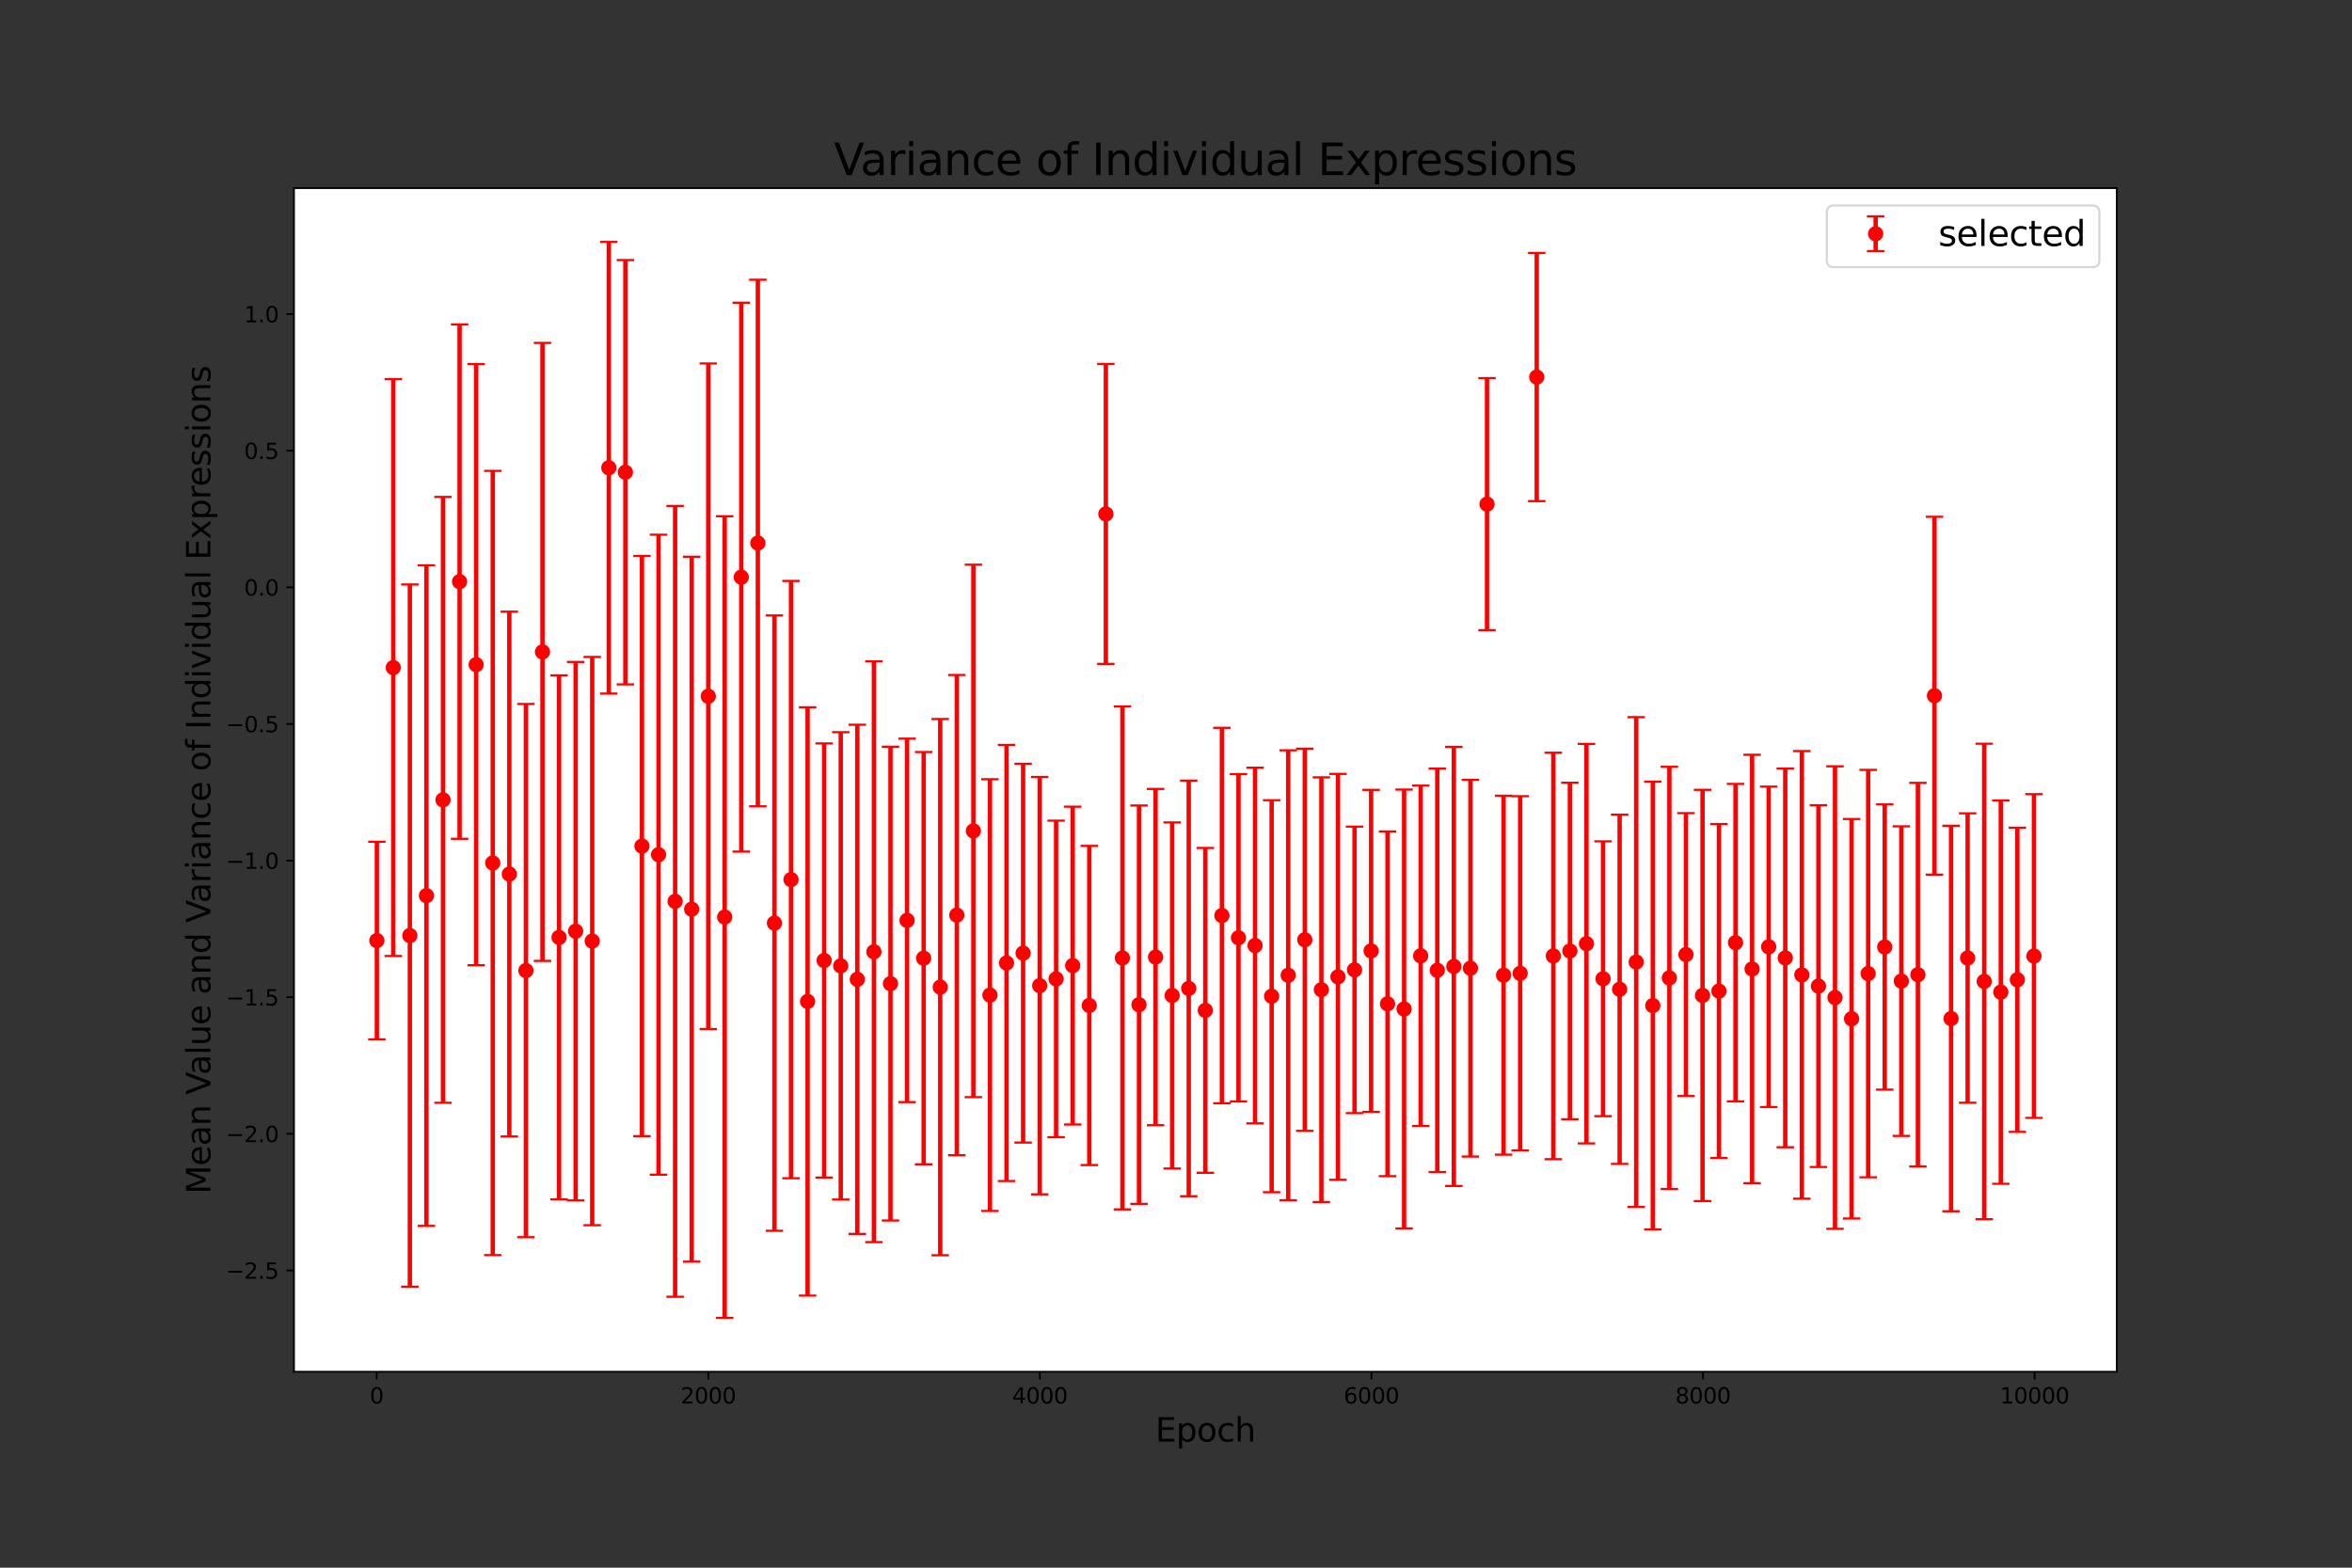 <?xml version="1.0" encoding="utf-8" standalone="no"?>
<!DOCTYPE svg PUBLIC "-//W3C//DTD SVG 1.1//EN"
  "http://www.w3.org/Graphics/SVG/1.1/DTD/svg11.dtd">
<svg height="720pt" version="1.1" viewBox="0 0 1080 720" width="1080pt" xmlns="http://www.w3.org/2000/svg" xmlns:xlink="http://www.w3.org/1999/xlink">
 <rect x="0" y="0" width="1080" height="720" fill="#333333" stroke="none"/>
 <defs>
  <style type="text/css">*{stroke-linecap:butt;stroke-linejoin:round;}</style>
 </defs>
 <g id="figure_1">
  <g id="patch_1">
   <path d="M 0 720 
L 1080 720 
L 1080 0 
L 0 0 
z
" style="fill:none;"/>
  </g>
  <g id="axes_1">
   <g id="patch_2">
    <path d="M 135 630 
L 972 630 
L 972 86.4 
L 135 86.4 
z
" style="fill:#ffffff;"/>
   </g>
   <g id="matplotlib.axis_1">
    <g id="xtick_1">
     <g id="line2d_1">
      <defs>
       <path d="M 0 0 
L 0 3.5 
" id="me9329416ed" style="stroke:#000000;stroke-width:0.8;"/>
      </defs>
      <g>
       <use style="stroke:#000000;stroke-width:0.8;" x="172.969" xlink:href="#me9329416ed" y="630"/>
      </g>
     </g>
     <g id="text_1">
      <!-- 0 -->
      <g transform="translate(169.788 644.598)scale(0.1 -0.1)">
       <defs>
        <path d="M 2034 4250 
Q 1547 4250 1301 3770 
Q 1056 3291 1056 2328 
Q 1056 1369 1301 889 
Q 1547 409 2034 409 
Q 2525 409 2770 889 
Q 3016 1369 3016 2328 
Q 3016 3291 2770 3770 
Q 2525 4250 2034 4250 
z
M 2034 4750 
Q 2819 4750 3233 4129 
Q 3647 3509 3647 2328 
Q 3647 1150 3233 529 
Q 2819 -91 2034 -91 
Q 1250 -91 836 529 
Q 422 1150 422 2328 
Q 422 3509 836 4129 
Q 1250 4750 2034 4750 
z
" id="DejaVuSans-30" transform="scale(0.016)"/>
       </defs>
       <use xlink:href="#DejaVuSans-30"/>
      </g>
     </g>
    </g>
    <g id="xtick_2">
     <g id="line2d_2">
      <g>
       <use style="stroke:#000000;stroke-width:0.8;" x="325.227" xlink:href="#me9329416ed" y="630"/>
      </g>
     </g>
     <g id="text_2">
      <!-- 2000 -->
      <g transform="translate(312.502 644.598)scale(0.1 -0.1)">
       <defs>
        <path d="M 1228 531 
L 3431 531 
L 3431 0 
L 469 0 
L 469 531 
Q 828 903 1448 1529 
Q 2069 2156 2228 2338 
Q 2531 2678 2651 2914 
Q 2772 3150 2772 3378 
Q 2772 3750 2511 3984 
Q 2250 4219 1831 4219 
Q 1534 4219 1204 4116 
Q 875 4013 500 3803 
L 500 4441 
Q 881 4594 1212 4672 
Q 1544 4750 1819 4750 
Q 2544 4750 2975 4387 
Q 3406 4025 3406 3419 
Q 3406 3131 3298 2873 
Q 3191 2616 2906 2266 
Q 2828 2175 2409 1742 
Q 1991 1309 1228 531 
z
" id="DejaVuSans-32" transform="scale(0.016)"/>
       </defs>
       <use xlink:href="#DejaVuSans-32"/>
       <use x="63.623" xlink:href="#DejaVuSans-30"/>
       <use x="127.246" xlink:href="#DejaVuSans-30"/>
       <use x="190.869" xlink:href="#DejaVuSans-30"/>
      </g>
     </g>
    </g>
    <g id="xtick_3">
     <g id="line2d_3">
      <g>
       <use style="stroke:#000000;stroke-width:0.8;" x="477.485" xlink:href="#me9329416ed" y="630"/>
      </g>
     </g>
     <g id="text_3">
      <!-- 4000 -->
      <g transform="translate(464.76 644.598)scale(0.1 -0.1)">
       <defs>
        <path d="M 2419 4116 
L 825 1625 
L 2419 1625 
L 2419 4116 
z
M 2253 4666 
L 3047 4666 
L 3047 1625 
L 3713 1625 
L 3713 1100 
L 3047 1100 
L 3047 0 
L 2419 0 
L 2419 1100 
L 313 1100 
L 313 1709 
L 2253 4666 
z
" id="DejaVuSans-34" transform="scale(0.016)"/>
       </defs>
       <use xlink:href="#DejaVuSans-34"/>
       <use x="63.623" xlink:href="#DejaVuSans-30"/>
       <use x="127.246" xlink:href="#DejaVuSans-30"/>
       <use x="190.869" xlink:href="#DejaVuSans-30"/>
      </g>
     </g>
    </g>
    <g id="xtick_4">
     <g id="line2d_4">
      <g>
       <use style="stroke:#000000;stroke-width:0.8;" x="629.743" xlink:href="#me9329416ed" y="630"/>
      </g>
     </g>
     <g id="text_4">
      <!-- 6000 -->
      <g transform="translate(617.018 644.598)scale(0.1 -0.1)">
       <defs>
        <path d="M 2113 2584 
Q 1688 2584 1439 2293 
Q 1191 2003 1191 1497 
Q 1191 994 1439 701 
Q 1688 409 2113 409 
Q 2538 409 2786 701 
Q 3034 994 3034 1497 
Q 3034 2003 2786 2293 
Q 2538 2584 2113 2584 
z
M 3366 4563 
L 3366 3988 
Q 3128 4100 2886 4159 
Q 2644 4219 2406 4219 
Q 1781 4219 1451 3797 
Q 1122 3375 1075 2522 
Q 1259 2794 1537 2939 
Q 1816 3084 2150 3084 
Q 2853 3084 3261 2657 
Q 3669 2231 3669 1497 
Q 3669 778 3244 343 
Q 2819 -91 2113 -91 
Q 1303 -91 875 529 
Q 447 1150 447 2328 
Q 447 3434 972 4092 
Q 1497 4750 2381 4750 
Q 2619 4750 2861 4703 
Q 3103 4656 3366 4563 
z
" id="DejaVuSans-36" transform="scale(0.016)"/>
       </defs>
       <use xlink:href="#DejaVuSans-36"/>
       <use x="63.623" xlink:href="#DejaVuSans-30"/>
       <use x="127.246" xlink:href="#DejaVuSans-30"/>
       <use x="190.869" xlink:href="#DejaVuSans-30"/>
      </g>
     </g>
    </g>
    <g id="xtick_5">
     <g id="line2d_5">
      <g>
       <use style="stroke:#000000;stroke-width:0.8;" x="782.001" xlink:href="#me9329416ed" y="630"/>
      </g>
     </g>
     <g id="text_5">
      <!-- 8000 -->
      <g transform="translate(769.276 644.598)scale(0.1 -0.1)">
       <defs>
        <path d="M 2034 2216 
Q 1584 2216 1326 1975 
Q 1069 1734 1069 1313 
Q 1069 891 1326 650 
Q 1584 409 2034 409 
Q 2484 409 2743 651 
Q 3003 894 3003 1313 
Q 3003 1734 2745 1975 
Q 2488 2216 2034 2216 
z
M 1403 2484 
Q 997 2584 770 2862 
Q 544 3141 544 3541 
Q 544 4100 942 4425 
Q 1341 4750 2034 4750 
Q 2731 4750 3128 4425 
Q 3525 4100 3525 3541 
Q 3525 3141 3298 2862 
Q 3072 2584 2669 2484 
Q 3125 2378 3379 2068 
Q 3634 1759 3634 1313 
Q 3634 634 3220 271 
Q 2806 -91 2034 -91 
Q 1263 -91 848 271 
Q 434 634 434 1313 
Q 434 1759 690 2068 
Q 947 2378 1403 2484 
z
M 1172 3481 
Q 1172 3119 1398 2916 
Q 1625 2713 2034 2713 
Q 2441 2713 2670 2916 
Q 2900 3119 2900 3481 
Q 2900 3844 2670 4047 
Q 2441 4250 2034 4250 
Q 1625 4250 1398 4047 
Q 1172 3844 1172 3481 
z
" id="DejaVuSans-38" transform="scale(0.016)"/>
       </defs>
       <use xlink:href="#DejaVuSans-38"/>
       <use x="63.623" xlink:href="#DejaVuSans-30"/>
       <use x="127.246" xlink:href="#DejaVuSans-30"/>
       <use x="190.869" xlink:href="#DejaVuSans-30"/>
      </g>
     </g>
    </g>
    <g id="xtick_6">
     <g id="line2d_6">
      <g>
       <use style="stroke:#000000;stroke-width:0.8;" x="934.259" xlink:href="#me9329416ed" y="630"/>
      </g>
     </g>
     <g id="text_6">
      <!-- 10000 -->
      <g transform="translate(918.353 644.598)scale(0.1 -0.1)">
       <defs>
        <path d="M 794 531 
L 1825 531 
L 1825 4091 
L 703 3866 
L 703 4441 
L 1819 4666 
L 2450 4666 
L 2450 531 
L 3481 531 
L 3481 0 
L 794 0 
L 794 531 
z
" id="DejaVuSans-31" transform="scale(0.016)"/>
       </defs>
       <use xlink:href="#DejaVuSans-31"/>
       <use x="63.623" xlink:href="#DejaVuSans-30"/>
       <use x="127.246" xlink:href="#DejaVuSans-30"/>
       <use x="190.869" xlink:href="#DejaVuSans-30"/>
       <use x="254.492" xlink:href="#DejaVuSans-30"/>
      </g>
     </g>
    </g>
    <g id="text_7">
     <!-- Epoch -->
     <g transform="translate(530.534 662.076)scale(0.15 -0.15)">
      <defs>
       <path d="M 628 4666 
L 3578 4666 
L 3578 4134 
L 1259 4134 
L 1259 2753 
L 3481 2753 
L 3481 2222 
L 1259 2222 
L 1259 531 
L 3634 531 
L 3634 0 
L 628 0 
L 628 4666 
z
" id="DejaVuSans-45" transform="scale(0.016)"/>
       <path d="M 1159 525 
L 1159 -1331 
L 581 -1331 
L 581 3500 
L 1159 3500 
L 1159 2969 
Q 1341 3281 1617 3432 
Q 1894 3584 2278 3584 
Q 2916 3584 3314 3078 
Q 3713 2572 3713 1747 
Q 3713 922 3314 415 
Q 2916 -91 2278 -91 
Q 1894 -91 1617 61 
Q 1341 213 1159 525 
z
M 3116 1747 
Q 3116 2381 2855 2742 
Q 2594 3103 2138 3103 
Q 1681 3103 1420 2742 
Q 1159 2381 1159 1747 
Q 1159 1113 1420 752 
Q 1681 391 2138 391 
Q 2594 391 2855 752 
Q 3116 1113 3116 1747 
z
" id="DejaVuSans-70" transform="scale(0.016)"/>
       <path d="M 1959 3097 
Q 1497 3097 1228 2736 
Q 959 2375 959 1747 
Q 959 1119 1226 758 
Q 1494 397 1959 397 
Q 2419 397 2687 759 
Q 2956 1122 2956 1747 
Q 2956 2369 2687 2733 
Q 2419 3097 1959 3097 
z
M 1959 3584 
Q 2709 3584 3137 3096 
Q 3566 2609 3566 1747 
Q 3566 888 3137 398 
Q 2709 -91 1959 -91 
Q 1206 -91 779 398 
Q 353 888 353 1747 
Q 353 2609 779 3096 
Q 1206 3584 1959 3584 
z
" id="DejaVuSans-6f" transform="scale(0.016)"/>
       <path d="M 3122 3366 
L 3122 2828 
Q 2878 2963 2633 3030 
Q 2388 3097 2138 3097 
Q 1578 3097 1268 2742 
Q 959 2388 959 1747 
Q 959 1106 1268 751 
Q 1578 397 2138 397 
Q 2388 397 2633 464 
Q 2878 531 3122 666 
L 3122 134 
Q 2881 22 2623 -34 
Q 2366 -91 2075 -91 
Q 1284 -91 818 406 
Q 353 903 353 1747 
Q 353 2603 823 3093 
Q 1294 3584 2113 3584 
Q 2378 3584 2631 3529 
Q 2884 3475 3122 3366 
z
" id="DejaVuSans-63" transform="scale(0.016)"/>
       <path d="M 3513 2113 
L 3513 0 
L 2938 0 
L 2938 2094 
Q 2938 2591 2744 2837 
Q 2550 3084 2163 3084 
Q 1697 3084 1428 2787 
Q 1159 2491 1159 1978 
L 1159 0 
L 581 0 
L 581 4863 
L 1159 4863 
L 1159 2956 
Q 1366 3272 1645 3428 
Q 1925 3584 2291 3584 
Q 2894 3584 3203 3211 
Q 3513 2838 3513 2113 
z
" id="DejaVuSans-68" transform="scale(0.016)"/>
      </defs>
      <use xlink:href="#DejaVuSans-45"/>
      <use x="63.184" xlink:href="#DejaVuSans-70"/>
      <use x="126.66" xlink:href="#DejaVuSans-6f"/>
      <use x="187.842" xlink:href="#DejaVuSans-63"/>
      <use x="242.822" xlink:href="#DejaVuSans-68"/>
     </g>
    </g>
   </g>
   <g id="matplotlib.axis_2">
    <g id="ytick_1">
     <g id="line2d_7">
      <defs>
       <path d="M 0 0 
L -3.5 0 
" id="m7873d47d98" style="stroke:#000000;stroke-width:0.8;"/>
      </defs>
      <g>
       <use style="stroke:#000000;stroke-width:0.8;" x="135" xlink:href="#m7873d47d98" y="583.49"/>
      </g>
     </g>
     <g id="text_8">
      <!-- −2.5 -->
      <g transform="translate(103.717 587.29)scale(0.1 -0.1)">
       <defs>
        <path d="M 678 2272 
L 4684 2272 
L 4684 1741 
L 678 1741 
L 678 2272 
z
" id="DejaVuSans-2212" transform="scale(0.016)"/>
        <path d="M 684 794 
L 1344 794 
L 1344 0 
L 684 0 
L 684 794 
z
" id="DejaVuSans-2e" transform="scale(0.016)"/>
        <path d="M 691 4666 
L 3169 4666 
L 3169 4134 
L 1269 4134 
L 1269 2991 
Q 1406 3038 1543 3061 
Q 1681 3084 1819 3084 
Q 2600 3084 3056 2656 
Q 3513 2228 3513 1497 
Q 3513 744 3044 326 
Q 2575 -91 1722 -91 
Q 1428 -91 1123 -41 
Q 819 9 494 109 
L 494 744 
Q 775 591 1075 516 
Q 1375 441 1709 441 
Q 2250 441 2565 725 
Q 2881 1009 2881 1497 
Q 2881 1984 2565 2268 
Q 2250 2553 1709 2553 
Q 1456 2553 1204 2497 
Q 953 2441 691 2322 
L 691 4666 
z
" id="DejaVuSans-35" transform="scale(0.016)"/>
       </defs>
       <use xlink:href="#DejaVuSans-2212"/>
       <use x="83.789" xlink:href="#DejaVuSans-32"/>
       <use x="147.412" xlink:href="#DejaVuSans-2e"/>
       <use x="179.199" xlink:href="#DejaVuSans-35"/>
      </g>
     </g>
    </g>
    <g id="ytick_2">
     <g id="line2d_8">
      <g>
       <use style="stroke:#000000;stroke-width:0.8;" x="135" xlink:href="#m7873d47d98" y="520.741"/>
      </g>
     </g>
     <g id="text_9">
      <!-- −2.0 -->
      <g transform="translate(103.717 524.541)scale(0.1 -0.1)">
       <use xlink:href="#DejaVuSans-2212"/>
       <use x="83.789" xlink:href="#DejaVuSans-32"/>
       <use x="147.412" xlink:href="#DejaVuSans-2e"/>
       <use x="179.199" xlink:href="#DejaVuSans-30"/>
      </g>
     </g>
    </g>
    <g id="ytick_3">
     <g id="line2d_9">
      <g>
       <use style="stroke:#000000;stroke-width:0.8;" x="135" xlink:href="#m7873d47d98" y="457.992"/>
      </g>
     </g>
     <g id="text_10">
      <!-- −1.5 -->
      <g transform="translate(103.717 461.792)scale(0.1 -0.1)">
       <use xlink:href="#DejaVuSans-2212"/>
       <use x="83.789" xlink:href="#DejaVuSans-31"/>
       <use x="147.412" xlink:href="#DejaVuSans-2e"/>
       <use x="179.199" xlink:href="#DejaVuSans-35"/>
      </g>
     </g>
    </g>
    <g id="ytick_4">
     <g id="line2d_10">
      <g>
       <use style="stroke:#000000;stroke-width:0.8;" x="135" xlink:href="#m7873d47d98" y="395.243"/>
      </g>
     </g>
     <g id="text_11">
      <!-- −1.0 -->
      <g transform="translate(103.717 399.042)scale(0.1 -0.1)">
       <use xlink:href="#DejaVuSans-2212"/>
       <use x="83.789" xlink:href="#DejaVuSans-31"/>
       <use x="147.412" xlink:href="#DejaVuSans-2e"/>
       <use x="179.199" xlink:href="#DejaVuSans-30"/>
      </g>
     </g>
    </g>
    <g id="ytick_5">
     <g id="line2d_11">
      <g>
       <use style="stroke:#000000;stroke-width:0.8;" x="135" xlink:href="#m7873d47d98" y="332.494"/>
      </g>
     </g>
     <g id="text_12">
      <!-- −0.5 -->
      <g transform="translate(103.717 336.293)scale(0.1 -0.1)">
       <use xlink:href="#DejaVuSans-2212"/>
       <use x="83.789" xlink:href="#DejaVuSans-30"/>
       <use x="147.412" xlink:href="#DejaVuSans-2e"/>
       <use x="179.199" xlink:href="#DejaVuSans-35"/>
      </g>
     </g>
    </g>
    <g id="ytick_6">
     <g id="line2d_12">
      <g>
       <use style="stroke:#000000;stroke-width:0.8;" x="135" xlink:href="#m7873d47d98" y="269.745"/>
      </g>
     </g>
     <g id="text_13">
      <!-- 0.0 -->
      <g transform="translate(112.097 273.544)scale(0.1 -0.1)">
       <use xlink:href="#DejaVuSans-30"/>
       <use x="63.623" xlink:href="#DejaVuSans-2e"/>
       <use x="95.41" xlink:href="#DejaVuSans-30"/>
      </g>
     </g>
    </g>
    <g id="ytick_7">
     <g id="line2d_13">
      <g>
       <use style="stroke:#000000;stroke-width:0.8;" x="135" xlink:href="#m7873d47d98" y="206.996"/>
      </g>
     </g>
     <g id="text_14">
      <!-- 0.5 -->
      <g transform="translate(112.097 210.795)scale(0.1 -0.1)">
       <use xlink:href="#DejaVuSans-30"/>
       <use x="63.623" xlink:href="#DejaVuSans-2e"/>
       <use x="95.41" xlink:href="#DejaVuSans-35"/>
      </g>
     </g>
    </g>
    <g id="ytick_8">
     <g id="line2d_14">
      <g>
       <use style="stroke:#000000;stroke-width:0.8;" x="135" xlink:href="#m7873d47d98" y="144.247"/>
      </g>
     </g>
     <g id="text_15">
      <!-- 1.0 -->
      <g transform="translate(112.097 148.046)scale(0.1 -0.1)">
       <use xlink:href="#DejaVuSans-31"/>
       <use x="63.623" xlink:href="#DejaVuSans-2e"/>
       <use x="95.41" xlink:href="#DejaVuSans-30"/>
      </g>
     </g>
    </g>
    <g id="text_16">
     <!-- Mean Value and Variance of Individual Expressions -->
     <g transform="translate(96.598 548.416)rotate(-90)scale(0.15 -0.15)">
      <defs>
       <path d="M 628 4666 
L 1569 4666 
L 2759 1491 
L 3956 4666 
L 4897 4666 
L 4897 0 
L 4281 0 
L 4281 4097 
L 3078 897 
L 2444 897 
L 1241 4097 
L 1241 0 
L 628 0 
L 628 4666 
z
" id="DejaVuSans-4d" transform="scale(0.016)"/>
       <path d="M 3597 1894 
L 3597 1613 
L 953 1613 
Q 991 1019 1311 708 
Q 1631 397 2203 397 
Q 2534 397 2845 478 
Q 3156 559 3463 722 
L 3463 178 
Q 3153 47 2828 -22 
Q 2503 -91 2169 -91 
Q 1331 -91 842 396 
Q 353 884 353 1716 
Q 353 2575 817 3079 
Q 1281 3584 2069 3584 
Q 2775 3584 3186 3129 
Q 3597 2675 3597 1894 
z
M 3022 2063 
Q 3016 2534 2758 2815 
Q 2500 3097 2075 3097 
Q 1594 3097 1305 2825 
Q 1016 2553 972 2059 
L 3022 2063 
z
" id="DejaVuSans-65" transform="scale(0.016)"/>
       <path d="M 2194 1759 
Q 1497 1759 1228 1600 
Q 959 1441 959 1056 
Q 959 750 1161 570 
Q 1363 391 1709 391 
Q 2188 391 2477 730 
Q 2766 1069 2766 1631 
L 2766 1759 
L 2194 1759 
z
M 3341 1997 
L 3341 0 
L 2766 0 
L 2766 531 
Q 2569 213 2275 61 
Q 1981 -91 1556 -91 
Q 1019 -91 701 211 
Q 384 513 384 1019 
Q 384 1609 779 1909 
Q 1175 2209 1959 2209 
L 2766 2209 
L 2766 2266 
Q 2766 2663 2505 2880 
Q 2244 3097 1772 3097 
Q 1472 3097 1187 3025 
Q 903 2953 641 2809 
L 641 3341 
Q 956 3463 1253 3523 
Q 1550 3584 1831 3584 
Q 2591 3584 2966 3190 
Q 3341 2797 3341 1997 
z
" id="DejaVuSans-61" transform="scale(0.016)"/>
       <path d="M 3513 2113 
L 3513 0 
L 2938 0 
L 2938 2094 
Q 2938 2591 2744 2837 
Q 2550 3084 2163 3084 
Q 1697 3084 1428 2787 
Q 1159 2491 1159 1978 
L 1159 0 
L 581 0 
L 581 3500 
L 1159 3500 
L 1159 2956 
Q 1366 3272 1645 3428 
Q 1925 3584 2291 3584 
Q 2894 3584 3203 3211 
Q 3513 2838 3513 2113 
z
" id="DejaVuSans-6e" transform="scale(0.016)"/>
       <path id="DejaVuSans-20" transform="scale(0.016)"/>
       <path d="M 1831 0 
L 50 4666 
L 709 4666 
L 2188 738 
L 3669 4666 
L 4325 4666 
L 2547 0 
L 1831 0 
z
" id="DejaVuSans-56" transform="scale(0.016)"/>
       <path d="M 603 4863 
L 1178 4863 
L 1178 0 
L 603 0 
L 603 4863 
z
" id="DejaVuSans-6c" transform="scale(0.016)"/>
       <path d="M 544 1381 
L 544 3500 
L 1119 3500 
L 1119 1403 
Q 1119 906 1312 657 
Q 1506 409 1894 409 
Q 2359 409 2629 706 
Q 2900 1003 2900 1516 
L 2900 3500 
L 3475 3500 
L 3475 0 
L 2900 0 
L 2900 538 
Q 2691 219 2414 64 
Q 2138 -91 1772 -91 
Q 1169 -91 856 284 
Q 544 659 544 1381 
z
M 1991 3584 
L 1991 3584 
z
" id="DejaVuSans-75" transform="scale(0.016)"/>
       <path d="M 2906 2969 
L 2906 4863 
L 3481 4863 
L 3481 0 
L 2906 0 
L 2906 525 
Q 2725 213 2448 61 
Q 2172 -91 1784 -91 
Q 1150 -91 751 415 
Q 353 922 353 1747 
Q 353 2572 751 3078 
Q 1150 3584 1784 3584 
Q 2172 3584 2448 3432 
Q 2725 3281 2906 2969 
z
M 947 1747 
Q 947 1113 1208 752 
Q 1469 391 1925 391 
Q 2381 391 2643 752 
Q 2906 1113 2906 1747 
Q 2906 2381 2643 2742 
Q 2381 3103 1925 3103 
Q 1469 3103 1208 2742 
Q 947 2381 947 1747 
z
" id="DejaVuSans-64" transform="scale(0.016)"/>
       <path d="M 2631 2963 
Q 2534 3019 2420 3045 
Q 2306 3072 2169 3072 
Q 1681 3072 1420 2755 
Q 1159 2438 1159 1844 
L 1159 0 
L 581 0 
L 581 3500 
L 1159 3500 
L 1159 2956 
Q 1341 3275 1631 3429 
Q 1922 3584 2338 3584 
Q 2397 3584 2469 3576 
Q 2541 3569 2628 3553 
L 2631 2963 
z
" id="DejaVuSans-72" transform="scale(0.016)"/>
       <path d="M 603 3500 
L 1178 3500 
L 1178 0 
L 603 0 
L 603 3500 
z
M 603 4863 
L 1178 4863 
L 1178 4134 
L 603 4134 
L 603 4863 
z
" id="DejaVuSans-69" transform="scale(0.016)"/>
       <path d="M 2375 4863 
L 2375 4384 
L 1825 4384 
Q 1516 4384 1395 4259 
Q 1275 4134 1275 3809 
L 1275 3500 
L 2222 3500 
L 2222 3053 
L 1275 3053 
L 1275 0 
L 697 0 
L 697 3053 
L 147 3053 
L 147 3500 
L 697 3500 
L 697 3744 
Q 697 4328 969 4595 
Q 1241 4863 1831 4863 
L 2375 4863 
z
" id="DejaVuSans-66" transform="scale(0.016)"/>
       <path d="M 628 4666 
L 1259 4666 
L 1259 0 
L 628 0 
L 628 4666 
z
" id="DejaVuSans-49" transform="scale(0.016)"/>
       <path d="M 191 3500 
L 800 3500 
L 1894 563 
L 2988 3500 
L 3597 3500 
L 2284 0 
L 1503 0 
L 191 3500 
z
" id="DejaVuSans-76" transform="scale(0.016)"/>
       <path d="M 3513 3500 
L 2247 1797 
L 3578 0 
L 2900 0 
L 1881 1375 
L 863 0 
L 184 0 
L 1544 1831 
L 300 3500 
L 978 3500 
L 1906 2253 
L 2834 3500 
L 3513 3500 
z
" id="DejaVuSans-78" transform="scale(0.016)"/>
       <path d="M 2834 3397 
L 2834 2853 
Q 2591 2978 2328 3040 
Q 2066 3103 1784 3103 
Q 1356 3103 1142 2972 
Q 928 2841 928 2578 
Q 928 2378 1081 2264 
Q 1234 2150 1697 2047 
L 1894 2003 
Q 2506 1872 2764 1633 
Q 3022 1394 3022 966 
Q 3022 478 2636 193 
Q 2250 -91 1575 -91 
Q 1294 -91 989 -36 
Q 684 19 347 128 
L 347 722 
Q 666 556 975 473 
Q 1284 391 1588 391 
Q 1994 391 2212 530 
Q 2431 669 2431 922 
Q 2431 1156 2273 1281 
Q 2116 1406 1581 1522 
L 1381 1569 
Q 847 1681 609 1914 
Q 372 2147 372 2553 
Q 372 3047 722 3315 
Q 1072 3584 1716 3584 
Q 2034 3584 2315 3537 
Q 2597 3491 2834 3397 
z
" id="DejaVuSans-73" transform="scale(0.016)"/>
      </defs>
      <use xlink:href="#DejaVuSans-4d"/>
      <use x="86.279" xlink:href="#DejaVuSans-65"/>
      <use x="147.803" xlink:href="#DejaVuSans-61"/>
      <use x="209.082" xlink:href="#DejaVuSans-6e"/>
      <use x="272.461" xlink:href="#DejaVuSans-20"/>
      <use x="304.248" xlink:href="#DejaVuSans-56"/>
      <use x="364.906" xlink:href="#DejaVuSans-61"/>
      <use x="426.186" xlink:href="#DejaVuSans-6c"/>
      <use x="453.969" xlink:href="#DejaVuSans-75"/>
      <use x="517.348" xlink:href="#DejaVuSans-65"/>
      <use x="578.871" xlink:href="#DejaVuSans-20"/>
      <use x="610.658" xlink:href="#DejaVuSans-61"/>
      <use x="671.938" xlink:href="#DejaVuSans-6e"/>
      <use x="735.316" xlink:href="#DejaVuSans-64"/>
      <use x="798.793" xlink:href="#DejaVuSans-20"/>
      <use x="830.58" xlink:href="#DejaVuSans-56"/>
      <use x="891.238" xlink:href="#DejaVuSans-61"/>
      <use x="952.518" xlink:href="#DejaVuSans-72"/>
      <use x="993.631" xlink:href="#DejaVuSans-69"/>
      <use x="1021.414" xlink:href="#DejaVuSans-61"/>
      <use x="1082.693" xlink:href="#DejaVuSans-6e"/>
      <use x="1146.072" xlink:href="#DejaVuSans-63"/>
      <use x="1201.053" xlink:href="#DejaVuSans-65"/>
      <use x="1262.576" xlink:href="#DejaVuSans-20"/>
      <use x="1294.363" xlink:href="#DejaVuSans-6f"/>
      <use x="1355.545" xlink:href="#DejaVuSans-66"/>
      <use x="1390.75" xlink:href="#DejaVuSans-20"/>
      <use x="1422.537" xlink:href="#DejaVuSans-49"/>
      <use x="1452.029" xlink:href="#DejaVuSans-6e"/>
      <use x="1515.408" xlink:href="#DejaVuSans-64"/>
      <use x="1578.885" xlink:href="#DejaVuSans-69"/>
      <use x="1606.668" xlink:href="#DejaVuSans-76"/>
      <use x="1665.848" xlink:href="#DejaVuSans-69"/>
      <use x="1693.631" xlink:href="#DejaVuSans-64"/>
      <use x="1757.107" xlink:href="#DejaVuSans-75"/>
      <use x="1820.486" xlink:href="#DejaVuSans-61"/>
      <use x="1881.766" xlink:href="#DejaVuSans-6c"/>
      <use x="1909.549" xlink:href="#DejaVuSans-20"/>
      <use x="1941.336" xlink:href="#DejaVuSans-45"/>
      <use x="2004.52" xlink:href="#DejaVuSans-78"/>
      <use x="2063.699" xlink:href="#DejaVuSans-70"/>
      <use x="2127.176" xlink:href="#DejaVuSans-72"/>
      <use x="2166.039" xlink:href="#DejaVuSans-65"/>
      <use x="2227.562" xlink:href="#DejaVuSans-73"/>
      <use x="2279.662" xlink:href="#DejaVuSans-73"/>
      <use x="2331.762" xlink:href="#DejaVuSans-69"/>
      <use x="2359.545" xlink:href="#DejaVuSans-6f"/>
      <use x="2420.727" xlink:href="#DejaVuSans-6e"/>
      <use x="2484.105" xlink:href="#DejaVuSans-73"/>
     </g>
    </g>
   </g>
   <g id="LineCollection_1">
    <path clip-path="url(#ped0631482f)" d="M 173.045 477.371 
L 173.045 386.596 
" style="fill:none;stroke:#ff0000;stroke-width:2;"/>
    <path clip-path="url(#ped0631482f)" d="M 180.582 439.074 
L 180.582 174.132 
" style="fill:none;stroke:#ff0000;stroke-width:2;"/>
    <path clip-path="url(#ped0631482f)" d="M 188.195 590.947 
L 188.195 268.43 
" style="fill:none;stroke:#ff0000;stroke-width:2;"/>
    <path clip-path="url(#ped0631482f)" d="M 195.808 563.028 
L 195.808 259.663 
" style="fill:none;stroke:#ff0000;stroke-width:2;"/>
    <path clip-path="url(#ped0631482f)" d="M 203.421 506.481 
L 203.421 228.217 
" style="fill:none;stroke:#ff0000;stroke-width:2;"/>
    <path clip-path="url(#ped0631482f)" d="M 211.034 385.251 
L 211.034 148.994 
" style="fill:none;stroke:#ff0000;stroke-width:2;"/>
    <path clip-path="url(#ped0631482f)" d="M 218.647 443.305 
L 218.647 167.219 
" style="fill:none;stroke:#ff0000;stroke-width:2;"/>
    <path clip-path="url(#ped0631482f)" d="M 226.26 576.429 
L 226.26 216.26 
" style="fill:none;stroke:#ff0000;stroke-width:2;"/>
    <path clip-path="url(#ped0631482f)" d="M 233.873 521.965 
L 233.873 280.935 
" style="fill:none;stroke:#ff0000;stroke-width:2;"/>
    <path clip-path="url(#ped0631482f)" d="M 241.485 568.219 
L 241.485 323.312 
" style="fill:none;stroke:#ff0000;stroke-width:2;"/>
    <path clip-path="url(#ped0631482f)" d="M 249.098 441.309 
L 249.098 157.489 
" style="fill:none;stroke:#ff0000;stroke-width:2;"/>
    <path clip-path="url(#ped0631482f)" d="M 256.711 550.872 
L 256.711 310.187 
" style="fill:none;stroke:#ff0000;stroke-width:2;"/>
    <path clip-path="url(#ped0631482f)" d="M 264.324 551.316 
L 264.324 304.028 
" style="fill:none;stroke:#ff0000;stroke-width:2;"/>
    <path clip-path="url(#ped0631482f)" d="M 271.937 562.705 
L 271.937 301.721 
" style="fill:none;stroke:#ff0000;stroke-width:2;"/>
    <path clip-path="url(#ped0631482f)" d="M 279.55 318.55 
L 279.55 111.109 
" style="fill:none;stroke:#ff0000;stroke-width:2;"/>
    <path clip-path="url(#ped0631482f)" d="M 287.163 314.325 
L 287.163 119.447 
" style="fill:none;stroke:#ff0000;stroke-width:2;"/>
    <path clip-path="url(#ped0631482f)" d="M 294.776 521.815 
L 294.776 255.35 
" style="fill:none;stroke:#ff0000;stroke-width:2;"/>
    <path clip-path="url(#ped0631482f)" d="M 302.389 539.504 
L 302.389 245.578 
" style="fill:none;stroke:#ff0000;stroke-width:2;"/>
    <path clip-path="url(#ped0631482f)" d="M 310.001 595.578 
L 310.001 232.363 
" style="fill:none;stroke:#ff0000;stroke-width:2;"/>
    <path clip-path="url(#ped0631482f)" d="M 317.614 579.443 
L 317.614 255.695 
" style="fill:none;stroke:#ff0000;stroke-width:2;"/>
    <path clip-path="url(#ped0631482f)" d="M 325.227 472.622 
L 325.227 166.924 
" style="fill:none;stroke:#ff0000;stroke-width:2;"/>
    <path clip-path="url(#ped0631482f)" d="M 332.764 605.291 
L 332.764 237.094 
" style="fill:none;stroke:#ff0000;stroke-width:2;"/>
    <path clip-path="url(#ped0631482f)" d="M 340.377 391.116 
L 340.377 139.038 
" style="fill:none;stroke:#ff0000;stroke-width:2;"/>
    <path clip-path="url(#ped0631482f)" d="M 347.99 370.334 
L 347.99 128.486 
" style="fill:none;stroke:#ff0000;stroke-width:2;"/>
    <path clip-path="url(#ped0631482f)" d="M 355.603 565.277 
L 355.603 282.649 
" style="fill:none;stroke:#ff0000;stroke-width:2;"/>
    <path clip-path="url(#ped0631482f)" d="M 363.216 541.131 
L 363.216 266.81 
" style="fill:none;stroke:#ff0000;stroke-width:2;"/>
    <path clip-path="url(#ped0631482f)" d="M 370.829 595.042 
L 370.829 324.846 
" style="fill:none;stroke:#ff0000;stroke-width:2;"/>
    <path clip-path="url(#ped0631482f)" d="M 378.441 540.83 
L 378.441 341.428 
" style="fill:none;stroke:#ff0000;stroke-width:2;"/>
    <path clip-path="url(#ped0631482f)" d="M 386.054 550.933 
L 386.054 336.267 
" style="fill:none;stroke:#ff0000;stroke-width:2;"/>
    <path clip-path="url(#ped0631482f)" d="M 393.667 566.717 
L 393.667 332.854 
" style="fill:none;stroke:#ff0000;stroke-width:2;"/>
    <path clip-path="url(#ped0631482f)" d="M 401.28 570.492 
L 401.28 303.775 
" style="fill:none;stroke:#ff0000;stroke-width:2;"/>
    <path clip-path="url(#ped0631482f)" d="M 408.893 560.555 
L 408.893 342.961 
" style="fill:none;stroke:#ff0000;stroke-width:2;"/>
    <path clip-path="url(#ped0631482f)" d="M 416.506 506.167 
L 416.506 339.255 
" style="fill:none;stroke:#ff0000;stroke-width:2;"/>
    <path clip-path="url(#ped0631482f)" d="M 424.119 534.754 
L 424.119 345.4 
" style="fill:none;stroke:#ff0000;stroke-width:2;"/>
    <path clip-path="url(#ped0631482f)" d="M 431.732 576.509 
L 431.732 330.241 
" style="fill:none;stroke:#ff0000;stroke-width:2;"/>
    <path clip-path="url(#ped0631482f)" d="M 439.345 530.572 
L 439.345 310.002 
" style="fill:none;stroke:#ff0000;stroke-width:2;"/>
    <path clip-path="url(#ped0631482f)" d="M 446.958 503.889 
L 446.958 259.345 
" style="fill:none;stroke:#ff0000;stroke-width:2;"/>
    <path clip-path="url(#ped0631482f)" d="M 454.57 556.161 
L 454.57 357.879 
" style="fill:none;stroke:#ff0000;stroke-width:2;"/>
    <path clip-path="url(#ped0631482f)" d="M 462.183 542.422 
L 462.183 342.119 
" style="fill:none;stroke:#ff0000;stroke-width:2;"/>
    <path clip-path="url(#ped0631482f)" d="M 469.796 524.741 
L 469.796 350.783 
" style="fill:none;stroke:#ff0000;stroke-width:2;"/>
    <path clip-path="url(#ped0631482f)" d="M 477.409 548.54 
L 477.409 356.835 
" style="fill:none;stroke:#ff0000;stroke-width:2;"/>
    <path clip-path="url(#ped0631482f)" d="M 484.946 522.29 
L 484.946 376.903 
" style="fill:none;stroke:#ff0000;stroke-width:2;"/>
    <path clip-path="url(#ped0631482f)" d="M 492.559 516.459 
L 492.559 370.501 
" style="fill:none;stroke:#ff0000;stroke-width:2;"/>
    <path clip-path="url(#ped0631482f)" d="M 500.172 535.086 
L 500.172 388.493 
" style="fill:none;stroke:#ff0000;stroke-width:2;"/>
    <path clip-path="url(#ped0631482f)" d="M 507.785 304.923 
L 507.785 167.173 
" style="fill:none;stroke:#ff0000;stroke-width:2;"/>
    <path clip-path="url(#ped0631482f)" d="M 515.397 555.443 
L 515.397 324.478 
" style="fill:none;stroke:#ff0000;stroke-width:2;"/>
    <path clip-path="url(#ped0631482f)" d="M 523.01 552.914 
L 523.01 369.952 
" style="fill:none;stroke:#ff0000;stroke-width:2;"/>
    <path clip-path="url(#ped0631482f)" d="M 530.623 516.775 
L 530.623 362.339 
" style="fill:none;stroke:#ff0000;stroke-width:2;"/>
    <path clip-path="url(#ped0631482f)" d="M 538.236 536.676 
L 538.236 377.717 
" style="fill:none;stroke:#ff0000;stroke-width:2;"/>
    <path clip-path="url(#ped0631482f)" d="M 545.849 549.404 
L 545.849 358.512 
" style="fill:none;stroke:#ff0000;stroke-width:2;"/>
    <path clip-path="url(#ped0631482f)" d="M 553.462 538.634 
L 553.462 389.44 
" style="fill:none;stroke:#ff0000;stroke-width:2;"/>
    <path clip-path="url(#ped0631482f)" d="M 561.075 506.709 
L 561.075 334.259 
" style="fill:none;stroke:#ff0000;stroke-width:2;"/>
    <path clip-path="url(#ped0631482f)" d="M 568.688 505.868 
L 568.688 355.55 
" style="fill:none;stroke:#ff0000;stroke-width:2;"/>
    <path clip-path="url(#ped0631482f)" d="M 576.301 515.929 
L 576.301 352.581 
" style="fill:none;stroke:#ff0000;stroke-width:2;"/>
    <path clip-path="url(#ped0631482f)" d="M 583.914 547.556 
L 583.914 367.518 
" style="fill:none;stroke:#ff0000;stroke-width:2;"/>
    <path clip-path="url(#ped0631482f)" d="M 591.526 551.242 
L 591.526 344.591 
" style="fill:none;stroke:#ff0000;stroke-width:2;"/>
    <path clip-path="url(#ped0631482f)" d="M 599.139 519.365 
L 599.139 343.862 
" style="fill:none;stroke:#ff0000;stroke-width:2;"/>
    <path clip-path="url(#ped0631482f)" d="M 606.752 552.079 
L 606.752 357.016 
" style="fill:none;stroke:#ff0000;stroke-width:2;"/>
    <path clip-path="url(#ped0631482f)" d="M 614.365 541.855 
L 614.365 355.436 
" style="fill:none;stroke:#ff0000;stroke-width:2;"/>
    <path clip-path="url(#ped0631482f)" d="M 621.978 511.229 
L 621.978 379.64 
" style="fill:none;stroke:#ff0000;stroke-width:2;"/>
    <path clip-path="url(#ped0631482f)" d="M 629.591 510.673 
L 629.591 362.776 
" style="fill:none;stroke:#ff0000;stroke-width:2;"/>
    <path clip-path="url(#ped0631482f)" d="M 637.128 540.19 
L 637.128 381.883 
" style="fill:none;stroke:#ff0000;stroke-width:2;"/>
    <path clip-path="url(#ped0631482f)" d="M 644.741 564.189 
L 644.741 362.635 
" style="fill:none;stroke:#ff0000;stroke-width:2;"/>
    <path clip-path="url(#ped0631482f)" d="M 652.353 517.158 
L 652.353 360.806 
" style="fill:none;stroke:#ff0000;stroke-width:2;"/>
    <path clip-path="url(#ped0631482f)" d="M 659.966 538.276 
L 659.966 353.017 
" style="fill:none;stroke:#ff0000;stroke-width:2;"/>
    <path clip-path="url(#ped0631482f)" d="M 667.579 544.671 
L 667.579 343.025 
" style="fill:none;stroke:#ff0000;stroke-width:2;"/>
    <path clip-path="url(#ped0631482f)" d="M 675.192 531.177 
L 675.192 358.185 
" style="fill:none;stroke:#ff0000;stroke-width:2;"/>
    <path clip-path="url(#ped0631482f)" d="M 682.805 289.418 
L 682.805 173.666 
" style="fill:none;stroke:#ff0000;stroke-width:2;"/>
    <path clip-path="url(#ped0631482f)" d="M 690.418 530.304 
L 690.418 365.456 
" style="fill:none;stroke:#ff0000;stroke-width:2;"/>
    <path clip-path="url(#ped0631482f)" d="M 698.031 528.393 
L 698.031 365.676 
" style="fill:none;stroke:#ff0000;stroke-width:2;"/>
    <path clip-path="url(#ped0631482f)" d="M 705.644 230.158 
L 705.644 116.199 
" style="fill:none;stroke:#ff0000;stroke-width:2;"/>
    <path clip-path="url(#ped0631482f)" d="M 713.257 532.379 
L 713.257 345.695 
" style="fill:none;stroke:#ff0000;stroke-width:2;"/>
    <path clip-path="url(#ped0631482f)" d="M 720.87 514.073 
L 720.87 359.482 
" style="fill:none;stroke:#ff0000;stroke-width:2;"/>
    <path clip-path="url(#ped0631482f)" d="M 728.482 525.144 
L 728.482 341.658 
" style="fill:none;stroke:#ff0000;stroke-width:2;"/>
    <path clip-path="url(#ped0631482f)" d="M 736.095 512.629 
L 736.095 386.41 
" style="fill:none;stroke:#ff0000;stroke-width:2;"/>
    <path clip-path="url(#ped0631482f)" d="M 743.708 534.561 
L 743.708 374.157 
" style="fill:none;stroke:#ff0000;stroke-width:2;"/>
    <path clip-path="url(#ped0631482f)" d="M 751.321 554.328 
L 751.321 329.368 
" style="fill:none;stroke:#ff0000;stroke-width:2;"/>
    <path clip-path="url(#ped0631482f)" d="M 758.934 564.685 
L 758.934 359.01 
" style="fill:none;stroke:#ff0000;stroke-width:2;"/>
    <path clip-path="url(#ped0631482f)" d="M 766.547 546.063 
L 766.547 352.189 
" style="fill:none;stroke:#ff0000;stroke-width:2;"/>
    <path clip-path="url(#ped0631482f)" d="M 774.16 503.378 
L 774.16 373.446 
" style="fill:none;stroke:#ff0000;stroke-width:2;"/>
    <path clip-path="url(#ped0631482f)" d="M 781.773 551.613 
L 781.773 362.759 
" style="fill:none;stroke:#ff0000;stroke-width:2;"/>
    <path clip-path="url(#ped0631482f)" d="M 789.309 531.873 
L 789.309 378.475 
" style="fill:none;stroke:#ff0000;stroke-width:2;"/>
    <path clip-path="url(#ped0631482f)" d="M 796.922 505.847 
L 796.922 360.024 
" style="fill:none;stroke:#ff0000;stroke-width:2;"/>
    <path clip-path="url(#ped0631482f)" d="M 804.535 543.395 
L 804.535 346.651 
" style="fill:none;stroke:#ff0000;stroke-width:2;"/>
    <path clip-path="url(#ped0631482f)" d="M 812.148 508.432 
L 812.148 361.27 
" style="fill:none;stroke:#ff0000;stroke-width:2;"/>
    <path clip-path="url(#ped0631482f)" d="M 819.761 526.921 
L 819.761 352.978 
" style="fill:none;stroke:#ff0000;stroke-width:2;"/>
    <path clip-path="url(#ped0631482f)" d="M 827.374 550.519 
L 827.374 344.943 
" style="fill:none;stroke:#ff0000;stroke-width:2;"/>
    <path clip-path="url(#ped0631482f)" d="M 834.987 535.964 
L 834.987 369.831 
" style="fill:none;stroke:#ff0000;stroke-width:2;"/>
    <path clip-path="url(#ped0631482f)" d="M 842.6 564.367 
L 842.6 351.956 
" style="fill:none;stroke:#ff0000;stroke-width:2;"/>
    <path clip-path="url(#ped0631482f)" d="M 850.213 559.62 
L 850.213 376.154 
" style="fill:none;stroke:#ff0000;stroke-width:2;"/>
    <path clip-path="url(#ped0631482f)" d="M 857.826 540.689 
L 857.826 353.596 
" style="fill:none;stroke:#ff0000;stroke-width:2;"/>
    <path clip-path="url(#ped0631482f)" d="M 865.438 500.436 
L 865.438 369.45 
" style="fill:none;stroke:#ff0000;stroke-width:2;"/>
    <path clip-path="url(#ped0631482f)" d="M 873.051 521.691 
L 873.051 379.513 
" style="fill:none;stroke:#ff0000;stroke-width:2;"/>
    <path clip-path="url(#ped0631482f)" d="M 880.664 535.72 
L 880.664 359.553 
" style="fill:none;stroke:#ff0000;stroke-width:2;"/>
    <path clip-path="url(#ped0631482f)" d="M 888.277 401.704 
L 888.277 237.337 
" style="fill:none;stroke:#ff0000;stroke-width:2;"/>
    <path clip-path="url(#ped0631482f)" d="M 895.89 556.31 
L 895.89 379.262 
" style="fill:none;stroke:#ff0000;stroke-width:2;"/>
    <path clip-path="url(#ped0631482f)" d="M 903.503 506.456 
L 903.503 373.535 
" style="fill:none;stroke:#ff0000;stroke-width:2;"/>
    <path clip-path="url(#ped0631482f)" d="M 911.116 559.937 
L 911.116 341.572 
" style="fill:none;stroke:#ff0000;stroke-width:2;"/>
    <path clip-path="url(#ped0631482f)" d="M 918.729 543.691 
L 918.729 367.651 
" style="fill:none;stroke:#ff0000;stroke-width:2;"/>
    <path clip-path="url(#ped0631482f)" d="M 926.342 519.841 
L 926.342 380.128 
" style="fill:none;stroke:#ff0000;stroke-width:2;"/>
    <path clip-path="url(#ped0631482f)" d="M 933.955 513.42 
L 933.955 364.743 
" style="fill:none;stroke:#ff0000;stroke-width:2;"/>
   </g>
   <g id="line2d_15">
    <defs>
     <path d="M 4 0 
L -4 -0 
" id="m4fc55de743" style="stroke:#ff0000;"/>
    </defs>
    <g clip-path="url(#ped0631482f)">
     <use style="fill:#ff0000;stroke:#ff0000;" x="173.045" xlink:href="#m4fc55de743" y="477.371"/>
     <use style="fill:#ff0000;stroke:#ff0000;" x="180.582" xlink:href="#m4fc55de743" y="439.074"/>
     <use style="fill:#ff0000;stroke:#ff0000;" x="188.195" xlink:href="#m4fc55de743" y="590.947"/>
     <use style="fill:#ff0000;stroke:#ff0000;" x="195.808" xlink:href="#m4fc55de743" y="563.028"/>
     <use style="fill:#ff0000;stroke:#ff0000;" x="203.421" xlink:href="#m4fc55de743" y="506.481"/>
     <use style="fill:#ff0000;stroke:#ff0000;" x="211.034" xlink:href="#m4fc55de743" y="385.251"/>
     <use style="fill:#ff0000;stroke:#ff0000;" x="218.647" xlink:href="#m4fc55de743" y="443.305"/>
     <use style="fill:#ff0000;stroke:#ff0000;" x="226.26" xlink:href="#m4fc55de743" y="576.429"/>
     <use style="fill:#ff0000;stroke:#ff0000;" x="233.873" xlink:href="#m4fc55de743" y="521.965"/>
     <use style="fill:#ff0000;stroke:#ff0000;" x="241.485" xlink:href="#m4fc55de743" y="568.219"/>
     <use style="fill:#ff0000;stroke:#ff0000;" x="249.098" xlink:href="#m4fc55de743" y="441.309"/>
     <use style="fill:#ff0000;stroke:#ff0000;" x="256.711" xlink:href="#m4fc55de743" y="550.872"/>
     <use style="fill:#ff0000;stroke:#ff0000;" x="264.324" xlink:href="#m4fc55de743" y="551.316"/>
     <use style="fill:#ff0000;stroke:#ff0000;" x="271.937" xlink:href="#m4fc55de743" y="562.705"/>
     <use style="fill:#ff0000;stroke:#ff0000;" x="279.55" xlink:href="#m4fc55de743" y="318.55"/>
     <use style="fill:#ff0000;stroke:#ff0000;" x="287.163" xlink:href="#m4fc55de743" y="314.325"/>
     <use style="fill:#ff0000;stroke:#ff0000;" x="294.776" xlink:href="#m4fc55de743" y="521.815"/>
     <use style="fill:#ff0000;stroke:#ff0000;" x="302.389" xlink:href="#m4fc55de743" y="539.504"/>
     <use style="fill:#ff0000;stroke:#ff0000;" x="310.001" xlink:href="#m4fc55de743" y="595.578"/>
     <use style="fill:#ff0000;stroke:#ff0000;" x="317.614" xlink:href="#m4fc55de743" y="579.443"/>
     <use style="fill:#ff0000;stroke:#ff0000;" x="325.227" xlink:href="#m4fc55de743" y="472.622"/>
     <use style="fill:#ff0000;stroke:#ff0000;" x="332.764" xlink:href="#m4fc55de743" y="605.291"/>
     <use style="fill:#ff0000;stroke:#ff0000;" x="340.377" xlink:href="#m4fc55de743" y="391.116"/>
     <use style="fill:#ff0000;stroke:#ff0000;" x="347.99" xlink:href="#m4fc55de743" y="370.334"/>
     <use style="fill:#ff0000;stroke:#ff0000;" x="355.603" xlink:href="#m4fc55de743" y="565.277"/>
     <use style="fill:#ff0000;stroke:#ff0000;" x="363.216" xlink:href="#m4fc55de743" y="541.131"/>
     <use style="fill:#ff0000;stroke:#ff0000;" x="370.829" xlink:href="#m4fc55de743" y="595.042"/>
     <use style="fill:#ff0000;stroke:#ff0000;" x="378.441" xlink:href="#m4fc55de743" y="540.83"/>
     <use style="fill:#ff0000;stroke:#ff0000;" x="386.054" xlink:href="#m4fc55de743" y="550.933"/>
     <use style="fill:#ff0000;stroke:#ff0000;" x="393.667" xlink:href="#m4fc55de743" y="566.717"/>
     <use style="fill:#ff0000;stroke:#ff0000;" x="401.28" xlink:href="#m4fc55de743" y="570.492"/>
     <use style="fill:#ff0000;stroke:#ff0000;" x="408.893" xlink:href="#m4fc55de743" y="560.555"/>
     <use style="fill:#ff0000;stroke:#ff0000;" x="416.506" xlink:href="#m4fc55de743" y="506.167"/>
     <use style="fill:#ff0000;stroke:#ff0000;" x="424.119" xlink:href="#m4fc55de743" y="534.754"/>
     <use style="fill:#ff0000;stroke:#ff0000;" x="431.732" xlink:href="#m4fc55de743" y="576.509"/>
     <use style="fill:#ff0000;stroke:#ff0000;" x="439.345" xlink:href="#m4fc55de743" y="530.572"/>
     <use style="fill:#ff0000;stroke:#ff0000;" x="446.958" xlink:href="#m4fc55de743" y="503.889"/>
     <use style="fill:#ff0000;stroke:#ff0000;" x="454.57" xlink:href="#m4fc55de743" y="556.161"/>
     <use style="fill:#ff0000;stroke:#ff0000;" x="462.183" xlink:href="#m4fc55de743" y="542.422"/>
     <use style="fill:#ff0000;stroke:#ff0000;" x="469.796" xlink:href="#m4fc55de743" y="524.741"/>
     <use style="fill:#ff0000;stroke:#ff0000;" x="477.409" xlink:href="#m4fc55de743" y="548.54"/>
     <use style="fill:#ff0000;stroke:#ff0000;" x="484.946" xlink:href="#m4fc55de743" y="522.29"/>
     <use style="fill:#ff0000;stroke:#ff0000;" x="492.559" xlink:href="#m4fc55de743" y="516.459"/>
     <use style="fill:#ff0000;stroke:#ff0000;" x="500.172" xlink:href="#m4fc55de743" y="535.086"/>
     <use style="fill:#ff0000;stroke:#ff0000;" x="507.785" xlink:href="#m4fc55de743" y="304.923"/>
     <use style="fill:#ff0000;stroke:#ff0000;" x="515.397" xlink:href="#m4fc55de743" y="555.443"/>
     <use style="fill:#ff0000;stroke:#ff0000;" x="523.01" xlink:href="#m4fc55de743" y="552.914"/>
     <use style="fill:#ff0000;stroke:#ff0000;" x="530.623" xlink:href="#m4fc55de743" y="516.775"/>
     <use style="fill:#ff0000;stroke:#ff0000;" x="538.236" xlink:href="#m4fc55de743" y="536.676"/>
     <use style="fill:#ff0000;stroke:#ff0000;" x="545.849" xlink:href="#m4fc55de743" y="549.404"/>
     <use style="fill:#ff0000;stroke:#ff0000;" x="553.462" xlink:href="#m4fc55de743" y="538.634"/>
     <use style="fill:#ff0000;stroke:#ff0000;" x="561.075" xlink:href="#m4fc55de743" y="506.709"/>
     <use style="fill:#ff0000;stroke:#ff0000;" x="568.688" xlink:href="#m4fc55de743" y="505.868"/>
     <use style="fill:#ff0000;stroke:#ff0000;" x="576.301" xlink:href="#m4fc55de743" y="515.929"/>
     <use style="fill:#ff0000;stroke:#ff0000;" x="583.914" xlink:href="#m4fc55de743" y="547.556"/>
     <use style="fill:#ff0000;stroke:#ff0000;" x="591.526" xlink:href="#m4fc55de743" y="551.242"/>
     <use style="fill:#ff0000;stroke:#ff0000;" x="599.139" xlink:href="#m4fc55de743" y="519.365"/>
     <use style="fill:#ff0000;stroke:#ff0000;" x="606.752" xlink:href="#m4fc55de743" y="552.079"/>
     <use style="fill:#ff0000;stroke:#ff0000;" x="614.365" xlink:href="#m4fc55de743" y="541.855"/>
     <use style="fill:#ff0000;stroke:#ff0000;" x="621.978" xlink:href="#m4fc55de743" y="511.229"/>
     <use style="fill:#ff0000;stroke:#ff0000;" x="629.591" xlink:href="#m4fc55de743" y="510.673"/>
     <use style="fill:#ff0000;stroke:#ff0000;" x="637.128" xlink:href="#m4fc55de743" y="540.19"/>
     <use style="fill:#ff0000;stroke:#ff0000;" x="644.741" xlink:href="#m4fc55de743" y="564.189"/>
     <use style="fill:#ff0000;stroke:#ff0000;" x="652.353" xlink:href="#m4fc55de743" y="517.158"/>
     <use style="fill:#ff0000;stroke:#ff0000;" x="659.966" xlink:href="#m4fc55de743" y="538.276"/>
     <use style="fill:#ff0000;stroke:#ff0000;" x="667.579" xlink:href="#m4fc55de743" y="544.671"/>
     <use style="fill:#ff0000;stroke:#ff0000;" x="675.192" xlink:href="#m4fc55de743" y="531.177"/>
     <use style="fill:#ff0000;stroke:#ff0000;" x="682.805" xlink:href="#m4fc55de743" y="289.418"/>
     <use style="fill:#ff0000;stroke:#ff0000;" x="690.418" xlink:href="#m4fc55de743" y="530.304"/>
     <use style="fill:#ff0000;stroke:#ff0000;" x="698.031" xlink:href="#m4fc55de743" y="528.393"/>
     <use style="fill:#ff0000;stroke:#ff0000;" x="705.644" xlink:href="#m4fc55de743" y="230.158"/>
     <use style="fill:#ff0000;stroke:#ff0000;" x="713.257" xlink:href="#m4fc55de743" y="532.379"/>
     <use style="fill:#ff0000;stroke:#ff0000;" x="720.87" xlink:href="#m4fc55de743" y="514.073"/>
     <use style="fill:#ff0000;stroke:#ff0000;" x="728.482" xlink:href="#m4fc55de743" y="525.144"/>
     <use style="fill:#ff0000;stroke:#ff0000;" x="736.095" xlink:href="#m4fc55de743" y="512.629"/>
     <use style="fill:#ff0000;stroke:#ff0000;" x="743.708" xlink:href="#m4fc55de743" y="534.561"/>
     <use style="fill:#ff0000;stroke:#ff0000;" x="751.321" xlink:href="#m4fc55de743" y="554.328"/>
     <use style="fill:#ff0000;stroke:#ff0000;" x="758.934" xlink:href="#m4fc55de743" y="564.685"/>
     <use style="fill:#ff0000;stroke:#ff0000;" x="766.547" xlink:href="#m4fc55de743" y="546.063"/>
     <use style="fill:#ff0000;stroke:#ff0000;" x="774.16" xlink:href="#m4fc55de743" y="503.378"/>
     <use style="fill:#ff0000;stroke:#ff0000;" x="781.773" xlink:href="#m4fc55de743" y="551.613"/>
     <use style="fill:#ff0000;stroke:#ff0000;" x="789.309" xlink:href="#m4fc55de743" y="531.873"/>
     <use style="fill:#ff0000;stroke:#ff0000;" x="796.922" xlink:href="#m4fc55de743" y="505.847"/>
     <use style="fill:#ff0000;stroke:#ff0000;" x="804.535" xlink:href="#m4fc55de743" y="543.395"/>
     <use style="fill:#ff0000;stroke:#ff0000;" x="812.148" xlink:href="#m4fc55de743" y="508.432"/>
     <use style="fill:#ff0000;stroke:#ff0000;" x="819.761" xlink:href="#m4fc55de743" y="526.921"/>
     <use style="fill:#ff0000;stroke:#ff0000;" x="827.374" xlink:href="#m4fc55de743" y="550.519"/>
     <use style="fill:#ff0000;stroke:#ff0000;" x="834.987" xlink:href="#m4fc55de743" y="535.964"/>
     <use style="fill:#ff0000;stroke:#ff0000;" x="842.6" xlink:href="#m4fc55de743" y="564.367"/>
     <use style="fill:#ff0000;stroke:#ff0000;" x="850.213" xlink:href="#m4fc55de743" y="559.62"/>
     <use style="fill:#ff0000;stroke:#ff0000;" x="857.826" xlink:href="#m4fc55de743" y="540.689"/>
     <use style="fill:#ff0000;stroke:#ff0000;" x="865.438" xlink:href="#m4fc55de743" y="500.436"/>
     <use style="fill:#ff0000;stroke:#ff0000;" x="873.051" xlink:href="#m4fc55de743" y="521.691"/>
     <use style="fill:#ff0000;stroke:#ff0000;" x="880.664" xlink:href="#m4fc55de743" y="535.72"/>
     <use style="fill:#ff0000;stroke:#ff0000;" x="888.277" xlink:href="#m4fc55de743" y="401.704"/>
     <use style="fill:#ff0000;stroke:#ff0000;" x="895.89" xlink:href="#m4fc55de743" y="556.31"/>
     <use style="fill:#ff0000;stroke:#ff0000;" x="903.503" xlink:href="#m4fc55de743" y="506.456"/>
     <use style="fill:#ff0000;stroke:#ff0000;" x="911.116" xlink:href="#m4fc55de743" y="559.937"/>
     <use style="fill:#ff0000;stroke:#ff0000;" x="918.729" xlink:href="#m4fc55de743" y="543.691"/>
     <use style="fill:#ff0000;stroke:#ff0000;" x="926.342" xlink:href="#m4fc55de743" y="519.841"/>
     <use style="fill:#ff0000;stroke:#ff0000;" x="933.955" xlink:href="#m4fc55de743" y="513.42"/>
    </g>
   </g>
   <g id="line2d_16">
    <g clip-path="url(#ped0631482f)">
     <use style="fill:#ff0000;stroke:#ff0000;" x="173.045" xlink:href="#m4fc55de743" y="386.596"/>
     <use style="fill:#ff0000;stroke:#ff0000;" x="180.582" xlink:href="#m4fc55de743" y="174.132"/>
     <use style="fill:#ff0000;stroke:#ff0000;" x="188.195" xlink:href="#m4fc55de743" y="268.43"/>
     <use style="fill:#ff0000;stroke:#ff0000;" x="195.808" xlink:href="#m4fc55de743" y="259.663"/>
     <use style="fill:#ff0000;stroke:#ff0000;" x="203.421" xlink:href="#m4fc55de743" y="228.217"/>
     <use style="fill:#ff0000;stroke:#ff0000;" x="211.034" xlink:href="#m4fc55de743" y="148.994"/>
     <use style="fill:#ff0000;stroke:#ff0000;" x="218.647" xlink:href="#m4fc55de743" y="167.219"/>
     <use style="fill:#ff0000;stroke:#ff0000;" x="226.26" xlink:href="#m4fc55de743" y="216.26"/>
     <use style="fill:#ff0000;stroke:#ff0000;" x="233.873" xlink:href="#m4fc55de743" y="280.935"/>
     <use style="fill:#ff0000;stroke:#ff0000;" x="241.485" xlink:href="#m4fc55de743" y="323.312"/>
     <use style="fill:#ff0000;stroke:#ff0000;" x="249.098" xlink:href="#m4fc55de743" y="157.489"/>
     <use style="fill:#ff0000;stroke:#ff0000;" x="256.711" xlink:href="#m4fc55de743" y="310.187"/>
     <use style="fill:#ff0000;stroke:#ff0000;" x="264.324" xlink:href="#m4fc55de743" y="304.028"/>
     <use style="fill:#ff0000;stroke:#ff0000;" x="271.937" xlink:href="#m4fc55de743" y="301.721"/>
     <use style="fill:#ff0000;stroke:#ff0000;" x="279.55" xlink:href="#m4fc55de743" y="111.109"/>
     <use style="fill:#ff0000;stroke:#ff0000;" x="287.163" xlink:href="#m4fc55de743" y="119.447"/>
     <use style="fill:#ff0000;stroke:#ff0000;" x="294.776" xlink:href="#m4fc55de743" y="255.35"/>
     <use style="fill:#ff0000;stroke:#ff0000;" x="302.389" xlink:href="#m4fc55de743" y="245.578"/>
     <use style="fill:#ff0000;stroke:#ff0000;" x="310.001" xlink:href="#m4fc55de743" y="232.363"/>
     <use style="fill:#ff0000;stroke:#ff0000;" x="317.614" xlink:href="#m4fc55de743" y="255.695"/>
     <use style="fill:#ff0000;stroke:#ff0000;" x="325.227" xlink:href="#m4fc55de743" y="166.924"/>
     <use style="fill:#ff0000;stroke:#ff0000;" x="332.764" xlink:href="#m4fc55de743" y="237.094"/>
     <use style="fill:#ff0000;stroke:#ff0000;" x="340.377" xlink:href="#m4fc55de743" y="139.038"/>
     <use style="fill:#ff0000;stroke:#ff0000;" x="347.99" xlink:href="#m4fc55de743" y="128.486"/>
     <use style="fill:#ff0000;stroke:#ff0000;" x="355.603" xlink:href="#m4fc55de743" y="282.649"/>
     <use style="fill:#ff0000;stroke:#ff0000;" x="363.216" xlink:href="#m4fc55de743" y="266.81"/>
     <use style="fill:#ff0000;stroke:#ff0000;" x="370.829" xlink:href="#m4fc55de743" y="324.846"/>
     <use style="fill:#ff0000;stroke:#ff0000;" x="378.441" xlink:href="#m4fc55de743" y="341.428"/>
     <use style="fill:#ff0000;stroke:#ff0000;" x="386.054" xlink:href="#m4fc55de743" y="336.267"/>
     <use style="fill:#ff0000;stroke:#ff0000;" x="393.667" xlink:href="#m4fc55de743" y="332.854"/>
     <use style="fill:#ff0000;stroke:#ff0000;" x="401.28" xlink:href="#m4fc55de743" y="303.775"/>
     <use style="fill:#ff0000;stroke:#ff0000;" x="408.893" xlink:href="#m4fc55de743" y="342.961"/>
     <use style="fill:#ff0000;stroke:#ff0000;" x="416.506" xlink:href="#m4fc55de743" y="339.255"/>
     <use style="fill:#ff0000;stroke:#ff0000;" x="424.119" xlink:href="#m4fc55de743" y="345.4"/>
     <use style="fill:#ff0000;stroke:#ff0000;" x="431.732" xlink:href="#m4fc55de743" y="330.241"/>
     <use style="fill:#ff0000;stroke:#ff0000;" x="439.345" xlink:href="#m4fc55de743" y="310.002"/>
     <use style="fill:#ff0000;stroke:#ff0000;" x="446.958" xlink:href="#m4fc55de743" y="259.345"/>
     <use style="fill:#ff0000;stroke:#ff0000;" x="454.57" xlink:href="#m4fc55de743" y="357.879"/>
     <use style="fill:#ff0000;stroke:#ff0000;" x="462.183" xlink:href="#m4fc55de743" y="342.119"/>
     <use style="fill:#ff0000;stroke:#ff0000;" x="469.796" xlink:href="#m4fc55de743" y="350.783"/>
     <use style="fill:#ff0000;stroke:#ff0000;" x="477.409" xlink:href="#m4fc55de743" y="356.835"/>
     <use style="fill:#ff0000;stroke:#ff0000;" x="484.946" xlink:href="#m4fc55de743" y="376.903"/>
     <use style="fill:#ff0000;stroke:#ff0000;" x="492.559" xlink:href="#m4fc55de743" y="370.501"/>
     <use style="fill:#ff0000;stroke:#ff0000;" x="500.172" xlink:href="#m4fc55de743" y="388.493"/>
     <use style="fill:#ff0000;stroke:#ff0000;" x="507.785" xlink:href="#m4fc55de743" y="167.173"/>
     <use style="fill:#ff0000;stroke:#ff0000;" x="515.397" xlink:href="#m4fc55de743" y="324.478"/>
     <use style="fill:#ff0000;stroke:#ff0000;" x="523.01" xlink:href="#m4fc55de743" y="369.952"/>
     <use style="fill:#ff0000;stroke:#ff0000;" x="530.623" xlink:href="#m4fc55de743" y="362.339"/>
     <use style="fill:#ff0000;stroke:#ff0000;" x="538.236" xlink:href="#m4fc55de743" y="377.717"/>
     <use style="fill:#ff0000;stroke:#ff0000;" x="545.849" xlink:href="#m4fc55de743" y="358.512"/>
     <use style="fill:#ff0000;stroke:#ff0000;" x="553.462" xlink:href="#m4fc55de743" y="389.44"/>
     <use style="fill:#ff0000;stroke:#ff0000;" x="561.075" xlink:href="#m4fc55de743" y="334.259"/>
     <use style="fill:#ff0000;stroke:#ff0000;" x="568.688" xlink:href="#m4fc55de743" y="355.55"/>
     <use style="fill:#ff0000;stroke:#ff0000;" x="576.301" xlink:href="#m4fc55de743" y="352.581"/>
     <use style="fill:#ff0000;stroke:#ff0000;" x="583.914" xlink:href="#m4fc55de743" y="367.518"/>
     <use style="fill:#ff0000;stroke:#ff0000;" x="591.526" xlink:href="#m4fc55de743" y="344.591"/>
     <use style="fill:#ff0000;stroke:#ff0000;" x="599.139" xlink:href="#m4fc55de743" y="343.862"/>
     <use style="fill:#ff0000;stroke:#ff0000;" x="606.752" xlink:href="#m4fc55de743" y="357.016"/>
     <use style="fill:#ff0000;stroke:#ff0000;" x="614.365" xlink:href="#m4fc55de743" y="355.436"/>
     <use style="fill:#ff0000;stroke:#ff0000;" x="621.978" xlink:href="#m4fc55de743" y="379.64"/>
     <use style="fill:#ff0000;stroke:#ff0000;" x="629.591" xlink:href="#m4fc55de743" y="362.776"/>
     <use style="fill:#ff0000;stroke:#ff0000;" x="637.128" xlink:href="#m4fc55de743" y="381.883"/>
     <use style="fill:#ff0000;stroke:#ff0000;" x="644.741" xlink:href="#m4fc55de743" y="362.635"/>
     <use style="fill:#ff0000;stroke:#ff0000;" x="652.353" xlink:href="#m4fc55de743" y="360.806"/>
     <use style="fill:#ff0000;stroke:#ff0000;" x="659.966" xlink:href="#m4fc55de743" y="353.017"/>
     <use style="fill:#ff0000;stroke:#ff0000;" x="667.579" xlink:href="#m4fc55de743" y="343.025"/>
     <use style="fill:#ff0000;stroke:#ff0000;" x="675.192" xlink:href="#m4fc55de743" y="358.185"/>
     <use style="fill:#ff0000;stroke:#ff0000;" x="682.805" xlink:href="#m4fc55de743" y="173.666"/>
     <use style="fill:#ff0000;stroke:#ff0000;" x="690.418" xlink:href="#m4fc55de743" y="365.456"/>
     <use style="fill:#ff0000;stroke:#ff0000;" x="698.031" xlink:href="#m4fc55de743" y="365.676"/>
     <use style="fill:#ff0000;stroke:#ff0000;" x="705.644" xlink:href="#m4fc55de743" y="116.199"/>
     <use style="fill:#ff0000;stroke:#ff0000;" x="713.257" xlink:href="#m4fc55de743" y="345.695"/>
     <use style="fill:#ff0000;stroke:#ff0000;" x="720.87" xlink:href="#m4fc55de743" y="359.482"/>
     <use style="fill:#ff0000;stroke:#ff0000;" x="728.482" xlink:href="#m4fc55de743" y="341.658"/>
     <use style="fill:#ff0000;stroke:#ff0000;" x="736.095" xlink:href="#m4fc55de743" y="386.41"/>
     <use style="fill:#ff0000;stroke:#ff0000;" x="743.708" xlink:href="#m4fc55de743" y="374.157"/>
     <use style="fill:#ff0000;stroke:#ff0000;" x="751.321" xlink:href="#m4fc55de743" y="329.368"/>
     <use style="fill:#ff0000;stroke:#ff0000;" x="758.934" xlink:href="#m4fc55de743" y="359.01"/>
     <use style="fill:#ff0000;stroke:#ff0000;" x="766.547" xlink:href="#m4fc55de743" y="352.189"/>
     <use style="fill:#ff0000;stroke:#ff0000;" x="774.16" xlink:href="#m4fc55de743" y="373.446"/>
     <use style="fill:#ff0000;stroke:#ff0000;" x="781.773" xlink:href="#m4fc55de743" y="362.759"/>
     <use style="fill:#ff0000;stroke:#ff0000;" x="789.309" xlink:href="#m4fc55de743" y="378.475"/>
     <use style="fill:#ff0000;stroke:#ff0000;" x="796.922" xlink:href="#m4fc55de743" y="360.024"/>
     <use style="fill:#ff0000;stroke:#ff0000;" x="804.535" xlink:href="#m4fc55de743" y="346.651"/>
     <use style="fill:#ff0000;stroke:#ff0000;" x="812.148" xlink:href="#m4fc55de743" y="361.27"/>
     <use style="fill:#ff0000;stroke:#ff0000;" x="819.761" xlink:href="#m4fc55de743" y="352.978"/>
     <use style="fill:#ff0000;stroke:#ff0000;" x="827.374" xlink:href="#m4fc55de743" y="344.943"/>
     <use style="fill:#ff0000;stroke:#ff0000;" x="834.987" xlink:href="#m4fc55de743" y="369.831"/>
     <use style="fill:#ff0000;stroke:#ff0000;" x="842.6" xlink:href="#m4fc55de743" y="351.956"/>
     <use style="fill:#ff0000;stroke:#ff0000;" x="850.213" xlink:href="#m4fc55de743" y="376.154"/>
     <use style="fill:#ff0000;stroke:#ff0000;" x="857.826" xlink:href="#m4fc55de743" y="353.596"/>
     <use style="fill:#ff0000;stroke:#ff0000;" x="865.438" xlink:href="#m4fc55de743" y="369.45"/>
     <use style="fill:#ff0000;stroke:#ff0000;" x="873.051" xlink:href="#m4fc55de743" y="379.513"/>
     <use style="fill:#ff0000;stroke:#ff0000;" x="880.664" xlink:href="#m4fc55de743" y="359.553"/>
     <use style="fill:#ff0000;stroke:#ff0000;" x="888.277" xlink:href="#m4fc55de743" y="237.337"/>
     <use style="fill:#ff0000;stroke:#ff0000;" x="895.89" xlink:href="#m4fc55de743" y="379.262"/>
     <use style="fill:#ff0000;stroke:#ff0000;" x="903.503" xlink:href="#m4fc55de743" y="373.535"/>
     <use style="fill:#ff0000;stroke:#ff0000;" x="911.116" xlink:href="#m4fc55de743" y="341.572"/>
     <use style="fill:#ff0000;stroke:#ff0000;" x="918.729" xlink:href="#m4fc55de743" y="367.651"/>
     <use style="fill:#ff0000;stroke:#ff0000;" x="926.342" xlink:href="#m4fc55de743" y="380.128"/>
     <use style="fill:#ff0000;stroke:#ff0000;" x="933.955" xlink:href="#m4fc55de743" y="364.743"/>
    </g>
   </g>
   <g id="line2d_17">
    <defs>
     <path d="M 0 3 
C 0.796 3 1.559 2.684 2.121 2.121 
C 2.684 1.559 3 0.796 3 0 
C 3 -0.796 2.684 -1.559 2.121 -2.121 
C 1.559 -2.684 0.796 -3 0 -3 
C -0.796 -3 -1.559 -2.684 -2.121 -2.121 
C -2.684 -1.559 -3 -0.796 -3 0 
C -3 0.796 -2.684 1.559 -2.121 2.121 
C -1.559 2.684 -0.796 3 0 3 
z
" id="m9cebc4b3ac" style="stroke:#ff0000;"/>
    </defs>
    <g clip-path="url(#ped0631482f)">
     <use style="fill:#ff0000;stroke:#ff0000;" x="173.045" xlink:href="#m9cebc4b3ac" y="431.984"/>
     <use style="fill:#ff0000;stroke:#ff0000;" x="180.582" xlink:href="#m9cebc4b3ac" y="306.603"/>
     <use style="fill:#ff0000;stroke:#ff0000;" x="188.195" xlink:href="#m9cebc4b3ac" y="429.688"/>
     <use style="fill:#ff0000;stroke:#ff0000;" x="195.808" xlink:href="#m9cebc4b3ac" y="411.345"/>
     <use style="fill:#ff0000;stroke:#ff0000;" x="203.421" xlink:href="#m9cebc4b3ac" y="367.349"/>
     <use style="fill:#ff0000;stroke:#ff0000;" x="211.034" xlink:href="#m9cebc4b3ac" y="267.122"/>
     <use style="fill:#ff0000;stroke:#ff0000;" x="218.647" xlink:href="#m9cebc4b3ac" y="305.262"/>
     <use style="fill:#ff0000;stroke:#ff0000;" x="226.26" xlink:href="#m9cebc4b3ac" y="396.345"/>
     <use style="fill:#ff0000;stroke:#ff0000;" x="233.873" xlink:href="#m9cebc4b3ac" y="401.45"/>
     <use style="fill:#ff0000;stroke:#ff0000;" x="241.485" xlink:href="#m9cebc4b3ac" y="445.765"/>
     <use style="fill:#ff0000;stroke:#ff0000;" x="249.098" xlink:href="#m9cebc4b3ac" y="299.399"/>
     <use style="fill:#ff0000;stroke:#ff0000;" x="256.711" xlink:href="#m9cebc4b3ac" y="430.529"/>
     <use style="fill:#ff0000;stroke:#ff0000;" x="264.324" xlink:href="#m9cebc4b3ac" y="427.672"/>
     <use style="fill:#ff0000;stroke:#ff0000;" x="271.937" xlink:href="#m9cebc4b3ac" y="432.213"/>
     <use style="fill:#ff0000;stroke:#ff0000;" x="279.55" xlink:href="#m9cebc4b3ac" y="214.829"/>
     <use style="fill:#ff0000;stroke:#ff0000;" x="287.163" xlink:href="#m9cebc4b3ac" y="216.886"/>
     <use style="fill:#ff0000;stroke:#ff0000;" x="294.776" xlink:href="#m9cebc4b3ac" y="388.583"/>
     <use style="fill:#ff0000;stroke:#ff0000;" x="302.389" xlink:href="#m9cebc4b3ac" y="392.541"/>
     <use style="fill:#ff0000;stroke:#ff0000;" x="310.001" xlink:href="#m9cebc4b3ac" y="413.971"/>
     <use style="fill:#ff0000;stroke:#ff0000;" x="317.614" xlink:href="#m9cebc4b3ac" y="417.569"/>
     <use style="fill:#ff0000;stroke:#ff0000;" x="325.227" xlink:href="#m9cebc4b3ac" y="319.773"/>
     <use style="fill:#ff0000;stroke:#ff0000;" x="332.764" xlink:href="#m9cebc4b3ac" y="421.192"/>
     <use style="fill:#ff0000;stroke:#ff0000;" x="340.377" xlink:href="#m9cebc4b3ac" y="265.077"/>
     <use style="fill:#ff0000;stroke:#ff0000;" x="347.99" xlink:href="#m9cebc4b3ac" y="249.41"/>
     <use style="fill:#ff0000;stroke:#ff0000;" x="355.603" xlink:href="#m9cebc4b3ac" y="423.963"/>
     <use style="fill:#ff0000;stroke:#ff0000;" x="363.216" xlink:href="#m9cebc4b3ac" y="403.971"/>
     <use style="fill:#ff0000;stroke:#ff0000;" x="370.829" xlink:href="#m9cebc4b3ac" y="459.944"/>
     <use style="fill:#ff0000;stroke:#ff0000;" x="378.441" xlink:href="#m9cebc4b3ac" y="441.129"/>
     <use style="fill:#ff0000;stroke:#ff0000;" x="386.054" xlink:href="#m9cebc4b3ac" y="443.6"/>
     <use style="fill:#ff0000;stroke:#ff0000;" x="393.667" xlink:href="#m9cebc4b3ac" y="449.786"/>
     <use style="fill:#ff0000;stroke:#ff0000;" x="401.28" xlink:href="#m9cebc4b3ac" y="437.134"/>
     <use style="fill:#ff0000;stroke:#ff0000;" x="408.893" xlink:href="#m9cebc4b3ac" y="451.758"/>
     <use style="fill:#ff0000;stroke:#ff0000;" x="416.506" xlink:href="#m9cebc4b3ac" y="422.711"/>
     <use style="fill:#ff0000;stroke:#ff0000;" x="424.119" xlink:href="#m9cebc4b3ac" y="440.077"/>
     <use style="fill:#ff0000;stroke:#ff0000;" x="431.732" xlink:href="#m9cebc4b3ac" y="453.375"/>
     <use style="fill:#ff0000;stroke:#ff0000;" x="439.345" xlink:href="#m9cebc4b3ac" y="420.287"/>
     <use style="fill:#ff0000;stroke:#ff0000;" x="446.958" xlink:href="#m9cebc4b3ac" y="381.617"/>
     <use style="fill:#ff0000;stroke:#ff0000;" x="454.57" xlink:href="#m9cebc4b3ac" y="457.02"/>
     <use style="fill:#ff0000;stroke:#ff0000;" x="462.183" xlink:href="#m9cebc4b3ac" y="442.27"/>
     <use style="fill:#ff0000;stroke:#ff0000;" x="469.796" xlink:href="#m9cebc4b3ac" y="437.762"/>
     <use style="fill:#ff0000;stroke:#ff0000;" x="477.409" xlink:href="#m9cebc4b3ac" y="452.688"/>
     <use style="fill:#ff0000;stroke:#ff0000;" x="484.946" xlink:href="#m9cebc4b3ac" y="449.596"/>
     <use style="fill:#ff0000;stroke:#ff0000;" x="492.559" xlink:href="#m9cebc4b3ac" y="443.48"/>
     <use style="fill:#ff0000;stroke:#ff0000;" x="500.172" xlink:href="#m9cebc4b3ac" y="461.79"/>
     <use style="fill:#ff0000;stroke:#ff0000;" x="507.785" xlink:href="#m9cebc4b3ac" y="236.048"/>
     <use style="fill:#ff0000;stroke:#ff0000;" x="515.397" xlink:href="#m9cebc4b3ac" y="439.96"/>
     <use style="fill:#ff0000;stroke:#ff0000;" x="523.01" xlink:href="#m9cebc4b3ac" y="461.433"/>
     <use style="fill:#ff0000;stroke:#ff0000;" x="530.623" xlink:href="#m9cebc4b3ac" y="439.557"/>
     <use style="fill:#ff0000;stroke:#ff0000;" x="538.236" xlink:href="#m9cebc4b3ac" y="457.197"/>
     <use style="fill:#ff0000;stroke:#ff0000;" x="545.849" xlink:href="#m9cebc4b3ac" y="453.958"/>
     <use style="fill:#ff0000;stroke:#ff0000;" x="553.462" xlink:href="#m9cebc4b3ac" y="464.037"/>
     <use style="fill:#ff0000;stroke:#ff0000;" x="561.075" xlink:href="#m9cebc4b3ac" y="420.484"/>
     <use style="fill:#ff0000;stroke:#ff0000;" x="568.688" xlink:href="#m9cebc4b3ac" y="430.709"/>
     <use style="fill:#ff0000;stroke:#ff0000;" x="576.301" xlink:href="#m9cebc4b3ac" y="434.255"/>
     <use style="fill:#ff0000;stroke:#ff0000;" x="583.914" xlink:href="#m9cebc4b3ac" y="457.537"/>
     <use style="fill:#ff0000;stroke:#ff0000;" x="591.526" xlink:href="#m9cebc4b3ac" y="447.917"/>
     <use style="fill:#ff0000;stroke:#ff0000;" x="599.139" xlink:href="#m9cebc4b3ac" y="431.614"/>
     <use style="fill:#ff0000;stroke:#ff0000;" x="606.752" xlink:href="#m9cebc4b3ac" y="454.548"/>
     <use style="fill:#ff0000;stroke:#ff0000;" x="614.365" xlink:href="#m9cebc4b3ac" y="448.646"/>
     <use style="fill:#ff0000;stroke:#ff0000;" x="621.978" xlink:href="#m9cebc4b3ac" y="445.435"/>
     <use style="fill:#ff0000;stroke:#ff0000;" x="629.591" xlink:href="#m9cebc4b3ac" y="436.725"/>
     <use style="fill:#ff0000;stroke:#ff0000;" x="637.128" xlink:href="#m9cebc4b3ac" y="461.037"/>
     <use style="fill:#ff0000;stroke:#ff0000;" x="644.741" xlink:href="#m9cebc4b3ac" y="463.412"/>
     <use style="fill:#ff0000;stroke:#ff0000;" x="652.353" xlink:href="#m9cebc4b3ac" y="438.982"/>
     <use style="fill:#ff0000;stroke:#ff0000;" x="659.966" xlink:href="#m9cebc4b3ac" y="445.646"/>
     <use style="fill:#ff0000;stroke:#ff0000;" x="667.579" xlink:href="#m9cebc4b3ac" y="443.848"/>
     <use style="fill:#ff0000;stroke:#ff0000;" x="675.192" xlink:href="#m9cebc4b3ac" y="444.681"/>
     <use style="fill:#ff0000;stroke:#ff0000;" x="682.805" xlink:href="#m9cebc4b3ac" y="231.542"/>
     <use style="fill:#ff0000;stroke:#ff0000;" x="690.418" xlink:href="#m9cebc4b3ac" y="447.88"/>
     <use style="fill:#ff0000;stroke:#ff0000;" x="698.031" xlink:href="#m9cebc4b3ac" y="447.035"/>
     <use style="fill:#ff0000;stroke:#ff0000;" x="705.644" xlink:href="#m9cebc4b3ac" y="173.179"/>
     <use style="fill:#ff0000;stroke:#ff0000;" x="713.257" xlink:href="#m9cebc4b3ac" y="439.037"/>
     <use style="fill:#ff0000;stroke:#ff0000;" x="720.87" xlink:href="#m9cebc4b3ac" y="436.778"/>
     <use style="fill:#ff0000;stroke:#ff0000;" x="728.482" xlink:href="#m9cebc4b3ac" y="433.401"/>
     <use style="fill:#ff0000;stroke:#ff0000;" x="736.095" xlink:href="#m9cebc4b3ac" y="449.519"/>
     <use style="fill:#ff0000;stroke:#ff0000;" x="743.708" xlink:href="#m9cebc4b3ac" y="454.359"/>
     <use style="fill:#ff0000;stroke:#ff0000;" x="751.321" xlink:href="#m9cebc4b3ac" y="441.848"/>
     <use style="fill:#ff0000;stroke:#ff0000;" x="758.934" xlink:href="#m9cebc4b3ac" y="461.847"/>
     <use style="fill:#ff0000;stroke:#ff0000;" x="766.547" xlink:href="#m9cebc4b3ac" y="449.126"/>
     <use style="fill:#ff0000;stroke:#ff0000;" x="774.16" xlink:href="#m9cebc4b3ac" y="438.412"/>
     <use style="fill:#ff0000;stroke:#ff0000;" x="781.773" xlink:href="#m9cebc4b3ac" y="457.186"/>
     <use style="fill:#ff0000;stroke:#ff0000;" x="789.309" xlink:href="#m9cebc4b3ac" y="455.174"/>
     <use style="fill:#ff0000;stroke:#ff0000;" x="796.922" xlink:href="#m9cebc4b3ac" y="432.936"/>
     <use style="fill:#ff0000;stroke:#ff0000;" x="804.535" xlink:href="#m9cebc4b3ac" y="445.023"/>
     <use style="fill:#ff0000;stroke:#ff0000;" x="812.148" xlink:href="#m9cebc4b3ac" y="434.851"/>
     <use style="fill:#ff0000;stroke:#ff0000;" x="819.761" xlink:href="#m9cebc4b3ac" y="439.949"/>
     <use style="fill:#ff0000;stroke:#ff0000;" x="827.374" xlink:href="#m9cebc4b3ac" y="447.731"/>
     <use style="fill:#ff0000;stroke:#ff0000;" x="834.987" xlink:href="#m9cebc4b3ac" y="452.897"/>
     <use style="fill:#ff0000;stroke:#ff0000;" x="842.6" xlink:href="#m9cebc4b3ac" y="458.161"/>
     <use style="fill:#ff0000;stroke:#ff0000;" x="850.213" xlink:href="#m9cebc4b3ac" y="467.887"/>
     <use style="fill:#ff0000;stroke:#ff0000;" x="857.826" xlink:href="#m9cebc4b3ac" y="447.143"/>
     <use style="fill:#ff0000;stroke:#ff0000;" x="865.438" xlink:href="#m9cebc4b3ac" y="434.943"/>
     <use style="fill:#ff0000;stroke:#ff0000;" x="873.051" xlink:href="#m9cebc4b3ac" y="450.602"/>
     <use style="fill:#ff0000;stroke:#ff0000;" x="880.664" xlink:href="#m9cebc4b3ac" y="447.636"/>
     <use style="fill:#ff0000;stroke:#ff0000;" x="888.277" xlink:href="#m9cebc4b3ac" y="319.521"/>
     <use style="fill:#ff0000;stroke:#ff0000;" x="895.89" xlink:href="#m9cebc4b3ac" y="467.786"/>
     <use style="fill:#ff0000;stroke:#ff0000;" x="903.503" xlink:href="#m9cebc4b3ac" y="439.995"/>
     <use style="fill:#ff0000;stroke:#ff0000;" x="911.116" xlink:href="#m9cebc4b3ac" y="450.754"/>
     <use style="fill:#ff0000;stroke:#ff0000;" x="918.729" xlink:href="#m9cebc4b3ac" y="455.671"/>
     <use style="fill:#ff0000;stroke:#ff0000;" x="926.342" xlink:href="#m9cebc4b3ac" y="449.984"/>
     <use style="fill:#ff0000;stroke:#ff0000;" x="933.955" xlink:href="#m9cebc4b3ac" y="439.081"/>
    </g>
   </g>
   <g id="patch_3">
    <path d="M 135 630 
L 135 86.4 
" style="fill:none;stroke:#000000;stroke-linecap:square;stroke-linejoin:miter;stroke-width:0.8;"/>
   </g>
   <g id="patch_4">
    <path d="M 972 630 
L 972 86.4 
" style="fill:none;stroke:#000000;stroke-linecap:square;stroke-linejoin:miter;stroke-width:0.8;"/>
   </g>
   <g id="patch_5">
    <path d="M 135 630 
L 972 630 
" style="fill:none;stroke:#000000;stroke-linecap:square;stroke-linejoin:miter;stroke-width:0.8;"/>
   </g>
   <g id="patch_6">
    <path d="M 135 86.4 
L 972 86.4 
" style="fill:none;stroke:#000000;stroke-linecap:square;stroke-linejoin:miter;stroke-width:0.8;"/>
   </g>
   <g id="text_17">
    <!-- Variance of Individual Expressions -->
    <g transform="translate(382.936 80.4)scale(0.2 -0.2)">
     <use xlink:href="#DejaVuSans-56"/>
     <use x="60.658" xlink:href="#DejaVuSans-61"/>
     <use x="121.938" xlink:href="#DejaVuSans-72"/>
     <use x="163.051" xlink:href="#DejaVuSans-69"/>
     <use x="190.834" xlink:href="#DejaVuSans-61"/>
     <use x="252.113" xlink:href="#DejaVuSans-6e"/>
     <use x="315.492" xlink:href="#DejaVuSans-63"/>
     <use x="370.473" xlink:href="#DejaVuSans-65"/>
     <use x="431.996" xlink:href="#DejaVuSans-20"/>
     <use x="463.783" xlink:href="#DejaVuSans-6f"/>
     <use x="524.965" xlink:href="#DejaVuSans-66"/>
     <use x="560.17" xlink:href="#DejaVuSans-20"/>
     <use x="591.957" xlink:href="#DejaVuSans-49"/>
     <use x="621.449" xlink:href="#DejaVuSans-6e"/>
     <use x="684.828" xlink:href="#DejaVuSans-64"/>
     <use x="748.305" xlink:href="#DejaVuSans-69"/>
     <use x="776.088" xlink:href="#DejaVuSans-76"/>
     <use x="835.268" xlink:href="#DejaVuSans-69"/>
     <use x="863.051" xlink:href="#DejaVuSans-64"/>
     <use x="926.527" xlink:href="#DejaVuSans-75"/>
     <use x="989.906" xlink:href="#DejaVuSans-61"/>
     <use x="1051.186" xlink:href="#DejaVuSans-6c"/>
     <use x="1078.969" xlink:href="#DejaVuSans-20"/>
     <use x="1110.756" xlink:href="#DejaVuSans-45"/>
     <use x="1173.939" xlink:href="#DejaVuSans-78"/>
     <use x="1233.119" xlink:href="#DejaVuSans-70"/>
     <use x="1296.596" xlink:href="#DejaVuSans-72"/>
     <use x="1335.459" xlink:href="#DejaVuSans-65"/>
     <use x="1396.982" xlink:href="#DejaVuSans-73"/>
     <use x="1449.082" xlink:href="#DejaVuSans-73"/>
     <use x="1501.182" xlink:href="#DejaVuSans-69"/>
     <use x="1528.965" xlink:href="#DejaVuSans-6f"/>
     <use x="1590.146" xlink:href="#DejaVuSans-6e"/>
     <use x="1653.525" xlink:href="#DejaVuSans-73"/>
    </g>
   </g>
   <g id="legend_1">
    <g id="patch_7">
     <path d="M 842.058 122.685 
L 960.8 122.685 
Q 964 122.685 964 119.485 
L 964 97.6 
Q 964 94.4 960.8 94.4 
L 842.058 94.4 
Q 838.857 94.4 838.857 97.6 
L 838.857 119.485 
Q 838.857 122.685 842.058 122.685 
z
" style="fill:#ffffff;opacity:0.8;stroke:#cccccc;stroke-linejoin:miter;"/>
    </g>
    <g id="LineCollection_2">
     <path d="M 861.258 115.358 
L 861.258 99.358 
" style="fill:none;stroke:#ff0000;stroke-width:2;"/>
    </g>
    <g id="line2d_18">
     <g>
      <use style="fill:#ff0000;stroke:#ff0000;" x="861.258" xlink:href="#m4fc55de743" y="115.358"/>
     </g>
    </g>
    <g id="line2d_19">
     <g>
      <use style="fill:#ff0000;stroke:#ff0000;" x="861.258" xlink:href="#m4fc55de743" y="99.358"/>
     </g>
    </g>
    <g id="line2d_20"/>
    <g id="line2d_21">
     <g>
      <use style="fill:#ff0000;stroke:#ff0000;" x="861.258" xlink:href="#m9cebc4b3ac" y="107.358"/>
     </g>
    </g>
    <g id="text_18">
     <!-- selected -->
     <g transform="translate(890.058 112.957)scale(0.16 -0.16)">
      <defs>
       <path d="M 1172 4494 
L 1172 3500 
L 2356 3500 
L 2356 3053 
L 1172 3053 
L 1172 1153 
Q 1172 725 1289 603 
Q 1406 481 1766 481 
L 2356 481 
L 2356 0 
L 1766 0 
Q 1100 0 847 248 
Q 594 497 594 1153 
L 594 3053 
L 172 3053 
L 172 3500 
L 594 3500 
L 594 4494 
L 1172 4494 
z
" id="DejaVuSans-74" transform="scale(0.016)"/>
      </defs>
      <use xlink:href="#DejaVuSans-73"/>
      <use x="52.1" xlink:href="#DejaVuSans-65"/>
      <use x="113.623" xlink:href="#DejaVuSans-6c"/>
      <use x="141.406" xlink:href="#DejaVuSans-65"/>
      <use x="202.93" xlink:href="#DejaVuSans-63"/>
      <use x="257.91" xlink:href="#DejaVuSans-74"/>
      <use x="297.119" xlink:href="#DejaVuSans-65"/>
      <use x="358.643" xlink:href="#DejaVuSans-64"/>
     </g>
    </g>
   </g>
  </g>
 </g>
 <defs>
  <clipPath id="ped0631482f">
   <rect height="543.6" width="837" x="135" y="86.4"/>
  </clipPath>
 </defs>
</svg>
